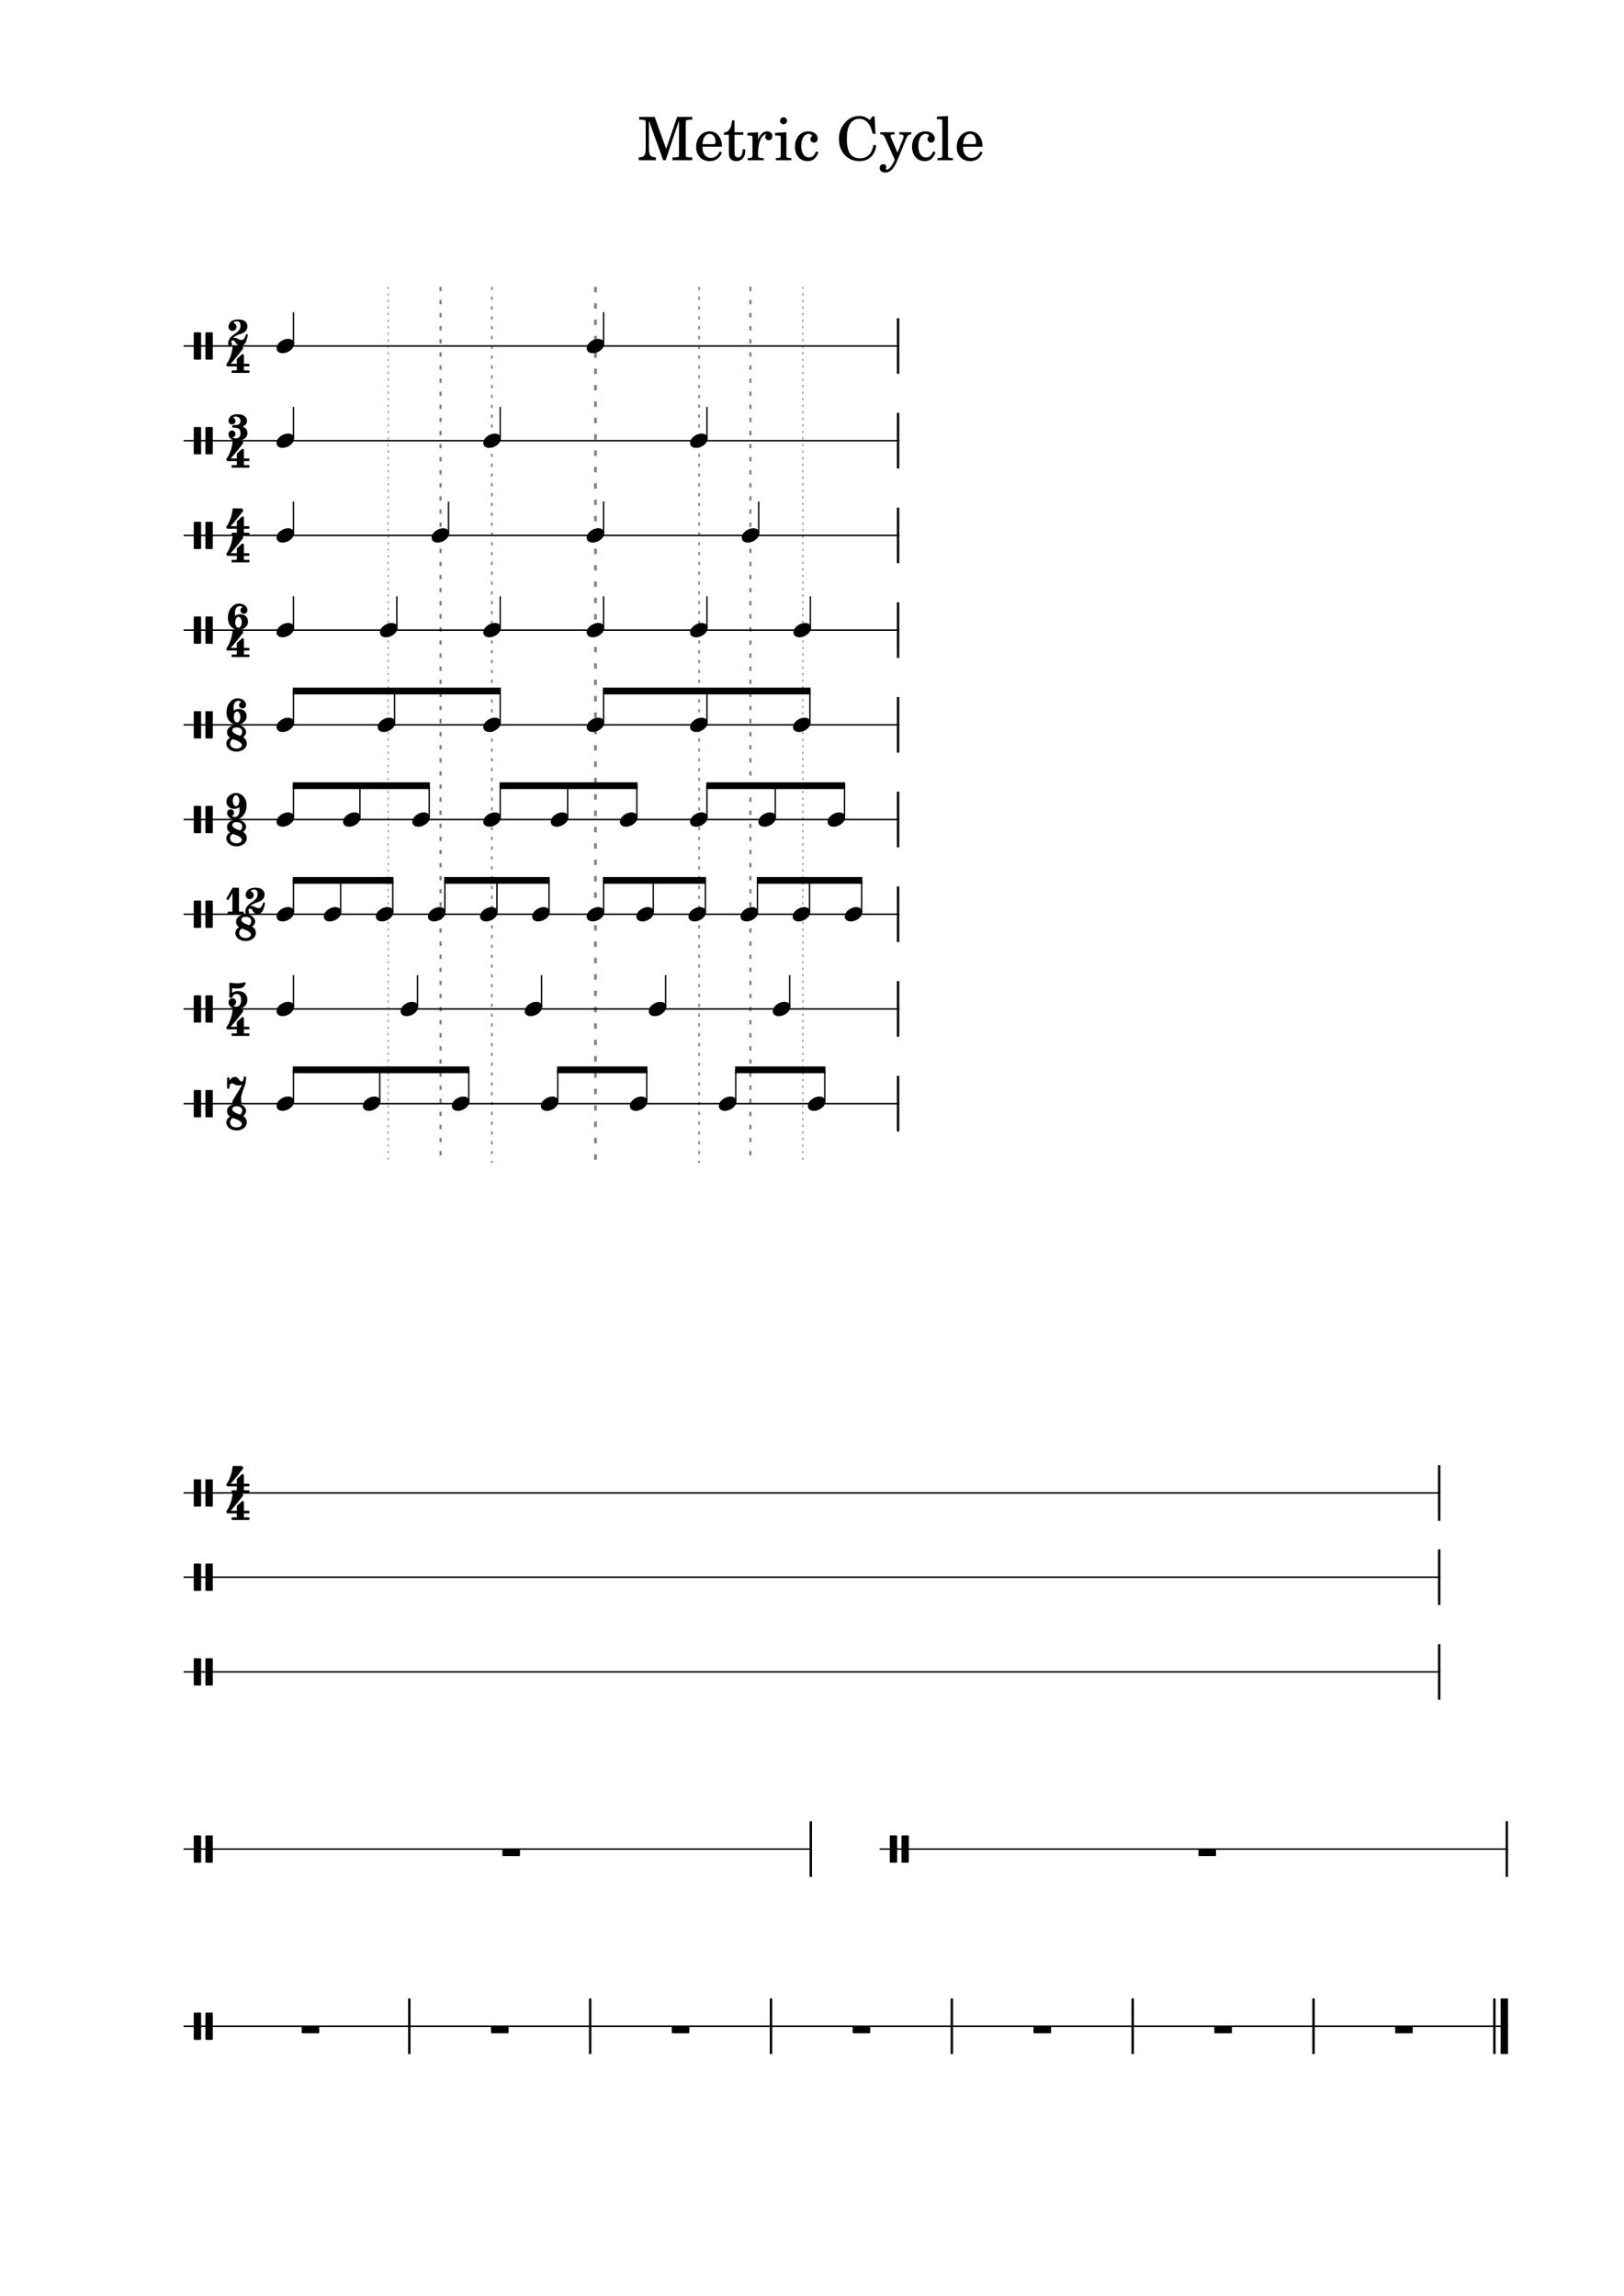 <?xml version="1.0" encoding="UTF-8" standalone="no"?>
<svg
   width="2977.2px"
   height="4208.4px"
   viewBox="0 0 2977.2 4208.4"
   version="1.2"
   id="svg217"
   sodipodi:docname="Metric Cycle v2.svg"
   inkscape:version="1.4 (e7c3feb1, 2024-10-09)"
   xmlns:inkscape="http://www.inkscape.org/namespaces/inkscape"
   xmlns:sodipodi="http://sodipodi.sourceforge.net/DTD/sodipodi-0.dtd"
   xmlns="http://www.w3.org/2000/svg"
   xmlns:svg="http://www.w3.org/2000/svg">
  <defs
     id="defs217" />
  <sodipodi:namedview
     id="namedview217"
     pagecolor="#ffffff"
     bordercolor="#000000"
     borderopacity="0.25"
     inkscape:showpageshadow="2"
     inkscape:pageopacity="0.0"
     inkscape:pagecheckerboard="0"
     inkscape:deskcolor="#d1d1d1"
     inkscape:zoom="0.21137061"
     inkscape:cx="929.64677"
     inkscape:cy="1341.2461"
     inkscape:window-width="1512"
     inkscape:window-height="916"
     inkscape:window-x="0"
     inkscape:window-y="38"
     inkscape:window-maximized="1"
     inkscape:current-layer="layer2"
     showguides="false">
    <sodipodi:guide
       position="523.079,3574.152"
       orientation="1,0"
       id="guide217"
       inkscape:locked="false" />
    <sodipodi:guide
       position="1091.67,3574.152"
       orientation="1,0"
       id="guide218"
       inkscape:locked="false" />
    <sodipodi:guide
       position="902.138,3400.551"
       orientation="1,0"
       id="guide219"
       inkscape:locked="false" />
    <sodipodi:guide
       position="1281.2,3400.551"
       orientation="1,0"
       id="guide220"
       inkscape:locked="false" />
  </sodipodi:namedview>
  <title
     id="title1">Metric Cycle v2</title>
  <desc
     id="desc1">Generated by MuseScore Studio 4.4.4</desc>
  <polyline
     class="StaffLines"
     fill="none"
     stroke="#000000"
     stroke-width="2.73"
     stroke-linejoin="bevel"
     points="336.599,2196.6 2640.6,2196.6"
     id="polyline10"
     transform="translate(0,540)" />
  <polyline
     class="StaffLines"
     fill="none"
     stroke="#000000"
     stroke-width="2.73"
     stroke-linejoin="bevel"
     points="336.599,2891 2640.6,2891"
     id="polyline14" />
  <polyline
     class="StaffLines"
     fill="none"
     stroke="#000000"
     stroke-width="2.73"
     stroke-linejoin="bevel"
     points="336.599,3064.6 2640.6,3064.6"
     id="polyline15" />
  <polyline
     class="StaffLines"
     fill="none"
     stroke="#000000"
     stroke-width="2.73"
     stroke-linejoin="bevel"
     points="336.599,3389.34 1488.6,3389.34"
     id="polyline16" />
  <polyline
     class="StaffLines"
     fill="none"
     stroke="#000000"
     stroke-width="2.73"
     stroke-linejoin="bevel"
     points="1612.6,3389.34 2764.6,3389.34"
     id="polyline17" />
  <polyline
     class="StaffLines"
     fill="none"
     stroke="#000000"
     stroke-width="2.73"
     stroke-linejoin="bevel"
     points="336.599,3714.08 2764.6,3714.08"
     id="polyline18" />
  <path
     class="Text"
     d="M1200.12,214.256 L1171.74,214.256 L1171.74,219.426 L1173.83,219.426 C1180.1,219.536 1182.19,219.866 1182.96,220.966 C1183.73,221.956 1183.73,222.066 1183.73,227.786 L1183.73,269.916 C1183.73,284.876 1181.64,287.956 1170.97,288.506 L1170.97,293.676 L1202.32,293.676 L1202.32,288.506 C1191.76,287.956 1189.67,284.876 1189.67,269.916 L1189.67,221.296 L1215.85,293.676 L1220.25,293.676 L1244.78,221.296 L1244.78,280.146 C1244.78,285.756 1244.78,285.976 1244.12,287.076 C1243.24,288.176 1241.15,288.506 1234.88,288.506 L1232.9,288.506 L1232.9,293.676 L1268.98,293.676 L1268.98,288.506 L1267,288.506 C1260.73,288.506 1258.64,288.176 1257.76,287.076 C1257.1,285.976 1257.1,285.866 1257.1,280.146 L1257.1,227.786 C1257.1,222.176 1257.1,221.956 1257.76,220.966 C1258.64,219.866 1260.73,219.536 1267,219.426 L1268.98,219.426 L1268.98,214.256 L1241.37,214.256 L1221.24,272.886 L1200.12,214.256 M1323.53,268.926 C1323.64,252.426 1314.29,240.766 1300.87,240.766 C1286.79,240.766 1276.23,252.976 1276.23,269.476 C1276.23,284.986 1286.24,295.326 1301.09,295.326 C1311.65,295.326 1319.02,290.156 1323.53,279.706 L1319.68,277.616 C1315.17,286.086 1310.55,289.386 1303.18,289.386 C1297.57,289.386 1293.5,287.076 1290.64,282.126 C1288.66,278.826 1287.78,274.976 1287.89,268.926 L1323.53,268.926 M1288,264.196 C1288,256.496 1291.52,245.496 1300.76,245.496 C1307.36,245.496 1311.76,251.326 1311.76,260.236 C1311.76,263.316 1310.77,264.196 1307.25,264.196 L1288,264.196 M1346.52,242.416 L1346.52,220.636 L1342.01,220.636 C1340.91,234.936 1336.07,242.196 1327.16,242.856 L1327.16,247.146 L1336.18,247.146 L1336.18,275.196 C1336.18,282.896 1336.4,285.646 1337.5,288.176 C1339.26,292.796 1343.66,295.326 1350.04,295.326 C1359.94,295.326 1366.32,287.846 1366.32,276.186 C1366.32,275.526 1366.32,274.756 1366.21,273.656 L1361.59,273.656 C1361.26,283.556 1358.4,288.616 1353.01,288.616 C1350.48,288.616 1348.28,287.296 1347.51,285.426 C1346.85,283.886 1346.52,281.136 1346.52,277.176 L1346.52,247.146 L1362.69,247.146 L1362.69,242.416 L1346.52,242.416 M1389.74,242.416 L1370.27,243.626 L1370.27,248.356 L1374.78,248.356 C1378.96,248.466 1379.51,249.126 1379.51,253.856 L1379.51,285.316 C1379.4,286.966 1379.29,287.626 1378.85,288.176 C1378.08,289.166 1375.88,289.606 1371.15,289.716 L1370.71,289.716 L1370.71,293.676 L1400.08,293.676 L1400.08,289.716 L1398.1,289.716 C1390.73,289.496 1389.74,288.946 1389.74,284.986 L1389.74,279.046 C1389.85,260.566 1396.45,246.486 1405.03,246.046 C1403.49,247.806 1403.05,248.906 1403.05,250.996 C1403.05,254.516 1405.58,257.046 1409.1,257.046 C1413.17,257.046 1415.81,254.076 1415.81,249.676 C1415.81,244.286 1412.07,240.766 1406.24,240.766 C1399.31,240.766 1393.37,246.266 1389.74,256.056 L1389.74,242.416 M1436.46,215.026 C1432.94,215.026 1430.08,217.886 1430.08,221.406 C1430.08,224.926 1432.94,227.786 1436.35,227.786 C1439.98,227.786 1442.84,224.926 1442.84,221.406 C1442.84,217.886 1439.98,215.026 1436.46,215.026 M1441.63,242.416 L1420.95,243.626 L1420.95,248.356 L1426.56,248.356 C1430.74,248.466 1431.29,249.126 1431.29,253.856 L1431.29,285.316 C1431.18,286.966 1431.07,287.626 1430.63,288.176 C1429.86,289.166 1427.77,289.606 1423.04,289.716 L1422.27,289.716 L1422.27,293.676 L1450.76,293.676 L1450.76,289.716 L1449.99,289.716 C1442.62,289.496 1441.63,288.946 1441.63,284.986 L1441.63,242.416 M1496.18,277.506 C1492.66,285.426 1488.92,288.616 1483.2,288.616 C1474.4,288.616 1468.9,280.586 1468.9,267.716 C1468.9,254.296 1474.29,245.496 1482.43,245.496 C1485.73,245.496 1488.59,247.036 1488.59,248.796 C1488.59,249.126 1488.48,249.456 1487.93,250.116 C1486.17,252.206 1485.73,253.306 1485.73,255.176 C1485.73,258.806 1488.48,261.336 1492.33,261.336 C1496.29,261.336 1499.04,258.256 1499.04,253.856 C1499.04,246.376 1491.67,240.766 1481.88,240.766 C1467.58,240.766 1457.35,252.426 1457.35,268.926 C1457.35,284.546 1466.7,295.326 1480.34,295.326 C1490.13,295.326 1495.74,290.816 1500.47,279.156 L1496.18,277.506 M1603.31,213.486 L1599.13,213.486 L1594.73,219.976 C1586.7,214.146 1582.63,212.606 1575.04,212.606 C1564.59,212.606 1555.68,217.006 1548.31,225.806 C1541.27,234.166 1537.97,243.406 1537.97,254.736 C1537.97,278.496 1553.48,295.326 1575.15,295.326 C1592.75,295.326 1603.97,284.986 1606.5,266.506 L1601.33,265.626 C1598.36,282.016 1590,290.156 1576.47,290.156 C1560.19,290.156 1552.49,278.936 1552.49,255.176 C1552.49,242.636 1554.14,234.386 1557.88,227.786 C1561.29,221.626 1568,217.776 1575.15,217.776 C1582.85,217.776 1589.67,221.846 1593.85,228.886 C1595.94,232.516 1597.48,236.586 1600.12,245.276 L1604.96,245.276 L1603.31,213.486 M1645.3,279.706 L1633.2,251.436 C1632.76,250.336 1632.54,249.786 1632.54,249.236 C1632.54,247.146 1633.86,246.376 1637.6,246.376 L1639.91,246.376 L1639.91,242.416 L1613.73,242.416 L1613.73,246.376 L1614.94,246.376 C1618.68,246.486 1620.11,247.586 1622.42,252.316 L1640.35,292.906 L1638.48,296.756 C1634.52,305.116 1629.35,310.946 1625.83,310.946 C1624.84,310.946 1624.07,310.506 1624.07,309.846 C1624.07,309.626 1624.18,309.296 1624.29,308.856 C1624.62,307.866 1624.84,306.876 1624.84,305.996 C1624.84,303.136 1622.53,301.046 1619.23,301.046 C1615.38,301.046 1612.63,303.906 1612.63,307.866 C1612.63,312.816 1616.81,316.336 1622.64,316.336 C1628.47,316.336 1633.42,313.476 1637.82,307.536 C1641.23,303.026 1643.43,298.406 1648.27,286.416 L1660.81,255.286 C1663.34,248.906 1665.76,246.486 1670.05,246.376 L1670.71,246.376 L1670.71,242.416 L1648.71,242.416 L1648.71,246.376 L1650.47,246.376 C1654.65,246.376 1656.41,247.586 1656.41,250.446 C1656.41,251.656 1656.08,252.976 1655.31,254.846 L1645.3,279.706 M1710.84,277.506 C1707.32,285.426 1703.58,288.616 1697.86,288.616 C1689.06,288.616 1683.56,280.586 1683.56,267.716 C1683.56,254.296 1688.95,245.496 1697.09,245.496 C1700.39,245.496 1703.25,247.036 1703.25,248.796 C1703.25,249.126 1703.14,249.456 1702.59,250.116 C1700.83,252.206 1700.39,253.306 1700.39,255.176 C1700.39,258.806 1703.14,261.336 1706.99,261.336 C1710.95,261.336 1713.7,258.256 1713.7,253.856 C1713.7,246.376 1706.33,240.766 1696.54,240.766 C1682.24,240.766 1672.01,252.426 1672.01,268.926 C1672.01,284.546 1681.36,295.326 1695,295.326 C1704.79,295.326 1710.4,290.816 1715.13,279.156 L1710.84,277.506 M1737.88,212.606 L1717.53,213.816 L1717.53,218.546 L1722.92,218.546 C1726.99,218.656 1727.54,219.316 1727.54,224.046 L1727.54,285.316 C1727.43,286.966 1727.32,287.626 1726.88,288.176 C1726.11,289.166 1724.02,289.606 1719.29,289.716 L1718.52,289.716 L1718.52,293.676 L1747.01,293.676 L1747.01,289.716 L1746.24,289.716 C1738.87,289.496 1737.88,288.946 1737.88,284.986 L1737.88,212.606 M1801.23,268.926 C1801.34,252.426 1791.99,240.766 1778.57,240.766 C1764.49,240.766 1753.93,252.976 1753.93,269.476 C1753.93,284.986 1763.94,295.326 1778.79,295.326 C1789.35,295.326 1796.72,290.156 1801.23,279.706 L1797.38,277.616 C1792.87,286.086 1788.25,289.386 1780.88,289.386 C1775.27,289.386 1771.2,287.076 1768.34,282.126 C1766.36,278.826 1765.48,274.976 1765.59,268.926 L1801.23,268.926 M1765.7,264.196 C1765.7,256.496 1769.22,245.496 1778.46,245.496 C1785.06,245.496 1789.46,251.326 1789.46,260.236 C1789.46,263.316 1788.47,264.196 1784.95,264.196 L1765.7,264.196 "
     id="path18" />
  <polyline
     class="BarLine"
     fill="none"
     stroke="#000000"
     stroke-width="4.46"
     stroke-linejoin="bevel"
     points="2408.03,3663.12 2408.03,3765.04"
     id="polyline22" />
  <polyline
     class="BarLine"
     fill="none"
     stroke="#000000"
     stroke-width="4.46"
     stroke-linejoin="bevel"
     points="2076.5,3663.12 2076.5,3765.04"
     id="polyline24" />
  <polyline
     class="BarLine"
     fill="none"
     stroke="#000000"
     stroke-width="4.46"
     stroke-linejoin="bevel"
     points="1744.98,3663.12 1744.98,3765.04"
     id="polyline26" />
  <polyline
     class="BarLine"
     fill="none"
     stroke="#000000"
     stroke-width="4.46"
     stroke-linejoin="bevel"
     points="2739.55,3663.12 2739.55,3765.04"
     id="polyline27" />
  <polyline
     class="BarLine"
     fill="none"
     stroke="#000000"
     stroke-width="13.64"
     stroke-linejoin="bevel"
     points="2757.78,3663.12 2757.78,3765.04"
     id="polyline28" />
  <polyline
     class="BarLine"
     fill="none"
     stroke="#000000"
     stroke-width="4.46"
     stroke-linejoin="bevel"
     points="1413.45,3663.12 1413.45,3765.04"
     id="polyline29" />
  <polyline
     class="BarLine"
     fill="none"
     stroke="#000000"
     stroke-width="4.46"
     stroke-linejoin="bevel"
     points="1081.92,3663.12 1081.92,3765.04"
     id="polyline32" />
  <polyline
     class="BarLine"
     fill="none"
     stroke="#000000"
     stroke-width="4.46"
     stroke-linejoin="bevel"
     points="750.399,3663.12 750.399,3765.04"
     id="polyline35" />
  <polyline
     class="BarLine"
     fill="none"
     stroke="#000000"
     stroke-width="4.46"
     stroke-linejoin="bevel"
     points="2762.37,3338.38 2762.37,3440.3"
     id="polyline37" />
  <polyline
     class="BarLine"
     fill="none"
     stroke="#000000"
     stroke-width="4.46"
     stroke-linejoin="bevel"
     points="2638.37,2145.64 2638.37,2247.56"
     id="polyline38"
     transform="translate(0,540)" />
  <polyline
     class="BarLine"
     fill="none"
     stroke="#000000"
     stroke-width="4.46"
     stroke-linejoin="bevel"
     points="1486.37,3338.38 1486.37,3440.3"
     id="polyline39" />
  <polyline
     class="BarLine"
     fill="none"
     stroke="#000000"
     stroke-width="4.46"
     stroke-linejoin="bevel"
     points="2638.37,3013.64 2638.37,3115.57"
     id="polyline41" />
  <polyline
     class="BarLine"
     fill="none"
     stroke="#000000"
     stroke-width="4.46"
     stroke-linejoin="bevel"
     points="2638.37,2840.04 2638.37,2941.97"
     id="polyline43" />
  <path
     class="Clef"
     transform="matrix(0.992,0,0,0.992,355.199,3064.6)"
     d="M1.3,-25.2 C0.6,-25.2 0,-24.6 0,-23.9 L0,23.9 C0,24.6 0.6,25.2 1.3,25.2 L12.3,25.2 C13,25.2 13.6,24.6 13.6,23.9 L13.6,-23.9 C13.6,-24.6 13,-25.2 12.3,-25.2 L1.3,-25.2 M22.9,-25.2 C22.2,-25.2 21.6,-24.6 21.6,-23.9 L21.6,23.9 C21.6,24.6 22.2,25.2 22.9,25.2 L33.9,25.2 C34.6,25.2 35.2,24.6 35.2,23.9 L35.2,-23.9 C35.2,-24.6 34.6,-25.2 33.9,-25.2 L22.9,-25.2 "
     id="path155" />
  <path
     class="Clef"
     d="m 356.489,2711.602 c -0.694,0 -1.29,0.595 -1.29,1.29 v 47.418 c 0,0.694 0.595,1.29 1.29,1.29 h 10.912 c 0.694,0 1.29,-0.595 1.29,-1.29 v -47.418 c 0,-0.694 -0.595,-1.29 -1.29,-1.29 H 356.489 m 21.427,0 c -0.694,0 -1.29,0.595 -1.29,1.29 v 47.418 c 0,0.694 0.595,1.29 1.29,1.29 h 10.912 c 0.694,0 1.29,-0.595 1.29,-1.29 v -47.418 c 0,-0.694 -0.595,-1.29 -1.29,-1.29 h -10.912"
     id="path157"
     style="stroke-width:0.992" />
  <path
     class="Clef"
     transform="matrix(0.992,0,0,0.992,1631.2,3389.34)"
     d="M1.3,-25.2 C0.6,-25.2 0,-24.6 0,-23.9 L0,23.9 C0,24.6 0.6,25.2 1.3,25.2 L12.3,25.2 C13,25.2 13.6,24.6 13.6,23.9 L13.6,-23.9 C13.6,-24.6 13,-25.2 12.3,-25.2 L1.3,-25.2 M22.9,-25.2 C22.2,-25.2 21.6,-24.6 21.6,-23.9 L21.6,23.9 C21.6,24.6 22.2,25.2 22.9,25.2 L33.9,25.2 C34.6,25.2 35.2,24.6 35.2,23.9 L35.2,-23.9 C35.2,-24.6 34.6,-25.2 33.9,-25.2 L22.9,-25.2 "
     id="path163" />
  <path
     class="Clef"
     transform="matrix(0.992,0,0,0.992,355.199,3714.08)"
     d="M1.3,-25.2 C0.6,-25.2 0,-24.6 0,-23.9 L0,23.9 C0,24.6 0.6,25.2 1.3,25.2 L12.3,25.2 C13,25.2 13.6,24.6 13.6,23.9 L13.6,-23.9 C13.6,-24.6 13,-25.2 12.3,-25.2 L1.3,-25.2 M22.9,-25.2 C22.2,-25.2 21.6,-24.6 21.6,-23.9 L21.6,23.9 C21.6,24.6 22.2,25.2 22.9,25.2 L33.9,25.2 C34.6,25.2 35.2,24.6 35.2,23.9 L35.2,-23.9 C35.2,-24.6 34.6,-25.2 33.9,-25.2 L22.9,-25.2 "
     id="path167" />
  <path
     class="Clef"
     transform="matrix(0.992,0,0,0.992,355.199,3389.34)"
     d="M1.3,-25.2 C0.6,-25.2 0,-24.6 0,-23.9 L0,23.9 C0,24.6 0.6,25.2 1.3,25.2 L12.3,25.2 C13,25.2 13.6,24.6 13.6,23.9 L13.6,-23.9 C13.6,-24.6 13,-25.2 12.3,-25.2 L1.3,-25.2 M22.9,-25.2 C22.2,-25.2 21.6,-24.6 21.6,-23.9 L21.6,23.9 C21.6,24.6 22.2,25.2 22.9,25.2 L33.9,25.2 C34.6,25.2 35.2,24.6 35.2,23.9 L35.2,-23.9 C35.2,-24.6 34.6,-25.2 33.9,-25.2 L22.9,-25.2 "
     id="path168" />
  <path
     class="Clef"
     transform="matrix(0.992,0,0,0.992,355.199,2891)"
     d="M1.3,-25.2 C0.6,-25.2 0,-24.6 0,-23.9 L0,23.9 C0,24.6 0.6,25.2 1.3,25.2 L12.3,25.2 C13,25.2 13.6,24.6 13.6,23.9 L13.6,-23.9 C13.6,-24.6 13,-25.2 12.3,-25.2 L1.3,-25.2 M22.9,-25.2 C22.2,-25.2 21.6,-24.6 21.6,-23.9 L21.6,23.9 C21.6,24.6 22.2,25.2 22.9,25.2 L33.9,25.2 C34.6,25.2 35.2,24.6 35.2,23.9 L35.2,-23.9 C35.2,-24.6 34.6,-25.2 33.9,-25.2 L22.9,-25.2 "
     id="path169" />
  <path
     class="TimeSig"
     d="m 434.159,2724.398 v 7.341 h -8.234 c -0.694,0 -1.389,0.595 -1.389,1.389 v 1.885 c 0,0.794 0.694,1.389 1.389,1.389 h 30.058 c 0.794,0 1.389,-0.595 1.389,-1.389 v -1.885 c 0,-0.794 -0.595,-1.389 -1.389,-1.389 h -8.829 v -7.341 h 8.829 c 0.794,0 1.389,-0.694 1.389,-1.488 v -1.885 c 0,-0.694 -0.595,-1.389 -1.389,-1.389 h -8.829 v -15.773 c 0,-0.595 -0.298,-1.091 -0.794,-1.29 l -1.19,-0.595 c -0.198,-0.099 -0.496,-0.198 -0.694,-0.198 -0.298,0.099 -0.694,0.198 -0.893,0.397 l -9.027,8.234 c -0.298,0.298 -0.397,0.694 -0.397,1.091 v 8.134 h -11.408 c 0,0 11.011,-11.904 22.717,-27.578 0.397,-0.496 0.496,-0.992 0.496,-1.389 0,-0.496 -0.198,-0.893 -0.298,-0.992 l -2.182,-2.182 c -0.198,-0.198 -0.595,-0.397 -0.992,-0.397 -0.595,0 -13.987,0 -14.682,0 -0.794,0 -1.29,0.595 -1.389,1.19 0,0 -0.496,7.341 -3.075,15.376 -2.579,8.035 -5.555,12.995 -8.134,16.666 0,0 -0.298,0.496 -0.298,1.091 0,0.198 0,0.397 0.099,0.595 0.397,0.694 0.992,1.786 0.992,1.786 0,0 0.198,0.595 1.091,0.595 h 17.062"
     id="path185"
     style="stroke-width:0.992" />
  <path
     class="TimeSig"
     d="m 434.159,2773.998 v 7.341 h -8.234 c -0.694,0 -1.389,0.595 -1.389,1.389 v 1.885 c 0,0.794 0.694,1.389 1.389,1.389 h 30.058 c 0.794,0 1.389,-0.595 1.389,-1.389 v -1.885 c 0,-0.794 -0.595,-1.389 -1.389,-1.389 h -8.829 v -7.341 h 8.829 c 0.794,0 1.389,-0.694 1.389,-1.488 v -1.885 c 0,-0.694 -0.595,-1.389 -1.389,-1.389 h -8.829 v -15.773 c 0,-0.595 -0.298,-1.091 -0.794,-1.29 l -1.19,-0.595 c -0.198,-0.099 -0.496,-0.198 -0.694,-0.198 -0.298,0.099 -0.694,0.198 -0.893,0.397 l -9.027,8.234 c -0.298,0.298 -0.397,0.694 -0.397,1.091 v 8.134 h -11.408 c 0,0 11.011,-11.904 22.717,-27.578 0.397,-0.496 0.496,-0.992 0.496,-1.389 0,-0.496 -0.198,-0.893 -0.298,-0.992 l -2.182,-2.182 c -0.198,-0.198 -0.595,-0.397 -0.992,-0.397 -0.595,0 -13.987,0 -14.682,0 -0.794,0 -1.29,0.595 -1.389,1.19 0,0 -0.496,7.341 -3.075,15.376 -2.579,8.035 -5.555,12.995 -8.134,16.666 0,0 -0.298,0.496 -0.298,1.091 0,0.198 0,0.397 0.099,0.595 0.397,0.694 0.992,1.786 0.992,1.786 0,0 0.198,0.595 1.091,0.595 h 17.062"
     id="path186"
     style="stroke-width:0.992" />
  <path
     class="Rest"
     transform="matrix(0.992,0,0,0.992,900.049,3714.08)"
     d="M1.4,-0.5 C0.6,-0.5 0,0.1 0,0.9 L0,11.7 C0,12.5 0.6,13.1 1.4,13.1 L31.1,13.1 C31.9,13.1 32.5,12.5 32.5,11.7 L32.5,0.9 C32.5,0.1 31.9,-0.5 31.1,-0.5 L1.4,-0.5 "
     id="path191" />
  <path
     class="Rest"
     transform="matrix(0.992,0,0,0.992,1231.58,3714.08)"
     d="M1.4,-0.5 C0.6,-0.5 0,0.1 0,0.9 L0,11.7 C0,12.5 0.6,13.1 1.4,13.1 L31.1,13.1 C31.9,13.1 32.5,12.5 32.5,11.7 L32.5,0.9 C32.5,0.1 31.9,-0.5 31.1,-0.5 L1.4,-0.5 "
     id="path192" />
  <path
     class="Rest"
     transform="matrix(0.992,0,0,0.992,2557.68,3714.08)"
     d="M1.4,-0.5 C0.6,-0.5 0,0.1 0,0.9 L0,11.7 C0,12.5 0.6,13.1 1.4,13.1 L31.1,13.1 C31.9,13.1 32.5,12.5 32.5,11.7 L32.5,0.9 C32.5,0.1 31.9,-0.5 31.1,-0.5 L1.4,-0.5 "
     id="path193" />
  <path
     class="Rest"
     transform="matrix(0.992,0,0,0.992,2226.15,3714.08)"
     d="M1.4,-0.5 C0.6,-0.5 0,0.1 0,0.9 L0,11.7 C0,12.5 0.6,13.1 1.4,13.1 L31.1,13.1 C31.9,13.1 32.5,12.5 32.5,11.7 L32.5,0.9 C32.5,0.1 31.9,-0.5 31.1,-0.5 L1.4,-0.5 "
     id="path197" />
  <path
     class="Rest"
     transform="matrix(0.992,0,0,0.992,2197.01,3389.34)"
     d="M1.4,-0.5 C0.6,-0.5 0,0.1 0,0.9 L0,11.7 C0,12.5 0.6,13.1 1.4,13.1 L31.1,13.1 C31.9,13.1 32.5,12.5 32.5,11.7 L32.5,0.9 C32.5,0.1 31.9,-0.5 31.1,-0.5 L1.4,-0.5 "
     id="path198" />
  <path
     class="Rest"
     transform="matrix(0.992,0,0,0.992,1894.63,3714.08)"
     d="M1.4,-0.5 C0.6,-0.5 0,0.1 0,0.9 L0,11.7 C0,12.5 0.6,13.1 1.4,13.1 L31.1,13.1 C31.9,13.1 32.5,12.5 32.5,11.7 L32.5,0.9 C32.5,0.1 31.9,-0.5 31.1,-0.5 L1.4,-0.5 "
     id="path200" />
  <path
     class="Rest"
     transform="matrix(0.992,0,0,0.992,1563.1,3714.08)"
     d="M1.4,-0.5 C0.6,-0.5 0,0.1 0,0.9 L0,11.7 C0,12.5 0.6,13.1 1.4,13.1 L31.1,13.1 C31.9,13.1 32.5,12.5 32.5,11.7 L32.5,0.9 C32.5,0.1 31.9,-0.5 31.1,-0.5 L1.4,-0.5 "
     id="path203" />
  <path
     class="Rest"
     transform="matrix(0.992,0,0,0.992,921.008,3389.34)"
     d="M1.4,-0.5 C0.6,-0.5 0,0.1 0,0.9 L0,11.7 C0,12.5 0.6,13.1 1.4,13.1 L31.1,13.1 C31.9,13.1 32.5,12.5 32.5,11.7 L32.5,0.9 C32.5,0.1 31.9,-0.5 31.1,-0.5 L1.4,-0.5 "
     id="path204" />
  <path
     class="Rest"
     transform="matrix(0.992,0,0,0.992,553.023,3714.08)"
     d="M1.4,-0.5 C0.6,-0.5 0,0.1 0,0.9 L0,11.7 C0,12.5 0.6,13.1 1.4,13.1 L31.1,13.1 C31.9,13.1 32.5,12.5 32.5,11.7 L32.5,0.9 C32.5,0.1 31.9,-0.5 31.1,-0.5 L1.4,-0.5 "
     id="path205" />
  <g
     inkscape:groupmode="layer"
     id="layer2"
     inkscape:label="Layer 2">
    <path
       style="fill:none;stroke:#808080;stroke-width:5;stroke-dasharray:10,20;stroke-dashoffset:0"
       d="M 1091.67,525.729 V 2131.471"
       id="path220"
       inkscape:export-filename="metricCycle_b.pdf"
       inkscape:export-xdpi="96"
       inkscape:export-ydpi="96" />
    <path
       style="fill:none;stroke:#808080;stroke-width:4;stroke-dasharray:8,16;stroke-dashoffset:0"
       d="M 807.67,525.729 V 2131.471"
       id="path221" />
    <path
       style="fill:none;stroke:#808080;stroke-width:4;stroke-dasharray:8,16;stroke-dashoffset:0"
       d="M 1375.67,525.729 V 2131.471"
       id="path222" />
    <path
       style="fill:none;stroke:#808080;stroke-width:3;stroke-dasharray:6,12;stroke-dashoffset:0"
       d="M 1281.67,525.729 V 2131.471"
       id="path223" />
    <path
       style="fill:none;stroke:#808080;stroke-width:3;stroke-dasharray:6,12;stroke-dashoffset:0"
       d="M 901.67,525.729 V 2131.471"
       id="path224" />
    <path
       style="fill:none;stroke:#808080;stroke-width:2;stroke-dasharray:4,8;stroke-dashoffset:0"
       d="M 711.67,525.729 V 2131.471"
       id="path225" />
    <path
       style="fill:none;stroke:#808080;stroke-width:2;stroke-dasharray:4,8;stroke-dashoffset:0"
       d="M 1471.67,525.729 V 2131.471"
       id="path226" />
  </g>
  <g
     inkscape:groupmode="layer"
     id="layer1"
     inkscape:label="Layer 1">
    <polyline
       class="StaffLines"
       fill="none"
       stroke="#000000"
       stroke-width="2.73"
       stroke-linejoin="bevel"
       points="336.599,634.198 1648.6,634.198"
       id="polyline1" />
    <polyline
       class="StaffLines"
       fill="none"
       stroke="#000000"
       stroke-width="2.73"
       stroke-linejoin="bevel"
       points="336.599,807.799 1648.6,807.799"
       id="polyline2" />
    <polyline
       class="StaffLines"
       fill="none"
       stroke="#000000"
       stroke-width="2.73"
       stroke-linejoin="bevel"
       points="336.599,981.399 1648.6,981.399"
       id="polyline3" />
    <polyline
       class="StaffLines"
       fill="none"
       stroke="#000000"
       stroke-width="2.73"
       stroke-linejoin="bevel"
       points="336.599,1155 1648.6,1155"
       id="polyline4" />
    <polyline
       class="StaffLines"
       fill="none"
       stroke="#000000"
       stroke-width="2.73"
       stroke-linejoin="bevel"
       points="336.599,1328.6 1648.6,1328.6"
       id="polyline5" />
    <polyline
       class="StaffLines"
       fill="none"
       stroke="#000000"
       stroke-width="2.73"
       stroke-linejoin="bevel"
       points="336.599,1502.2 1648.6,1502.2"
       id="polyline6" />
    <polyline
       class="StaffLines"
       fill="none"
       stroke="#000000"
       stroke-width="2.73"
       stroke-linejoin="bevel"
       points="336.599,1675.8 1648.6,1675.8"
       id="polyline7" />
    <polyline
       class="StaffLines"
       fill="none"
       stroke="#000000"
       stroke-width="2.73"
       stroke-linejoin="bevel"
       points="336.599,1849.4 1648.6,1849.4"
       id="polyline8" />
    <polyline
       class="StaffLines"
       fill="none"
       stroke="#000000"
       stroke-width="2.73"
       stroke-linejoin="bevel"
       points="336.599,2023 1648.6,2023"
       id="polyline9" />
    <polyline
       class="BarLine"
       fill="none"
       stroke="#000000"
       stroke-width="4.46"
       stroke-linejoin="bevel"
       points="1646.37,1104.03 1646.37,1205.96"
       id="polyline20" />
    <polyline
       class="BarLine"
       fill="none"
       stroke="#000000"
       stroke-width="4.46"
       stroke-linejoin="bevel"
       points="1646.37,1277.64 1646.37,1379.56"
       id="polyline23" />
    <polyline
       class="BarLine"
       fill="none"
       stroke="#000000"
       stroke-width="4.46"
       stroke-linejoin="bevel"
       points="1646.37,1451.24 1646.37,1553.16"
       id="polyline25" />
    <polyline
       class="BarLine"
       fill="none"
       stroke="#000000"
       stroke-width="4.46"
       stroke-linejoin="bevel"
       points="1646.37,1624.84 1646.37,1726.76"
       id="polyline30" />
    <polyline
       class="BarLine"
       fill="none"
       stroke="#000000"
       stroke-width="4.46"
       stroke-linejoin="bevel"
       points="1646.37,583.234 1646.37,685.162"
       id="polyline31" />
    <polyline
       class="BarLine"
       fill="none"
       stroke="#000000"
       stroke-width="4.46"
       stroke-linejoin="bevel"
       points="1646.37,930.435 1646.37,1032.36"
       id="polyline33" />
    <polyline
       class="BarLine"
       fill="none"
       stroke="#000000"
       stroke-width="4.46"
       stroke-linejoin="bevel"
       points="1646.37,1798.44 1646.37,1900.36"
       id="polyline34" />
    <polyline
       class="BarLine"
       fill="none"
       stroke="#000000"
       stroke-width="4.46"
       stroke-linejoin="bevel"
       points="1646.37,1972.04 1646.37,2073.96"
       id="polyline36" />
    <polyline
       class="BarLine"
       fill="none"
       stroke="#000000"
       stroke-width="4.46"
       stroke-linejoin="bevel"
       points="1646.37,756.835 1646.37,858.763"
       id="polyline44" />
    <polyline
       class="Stem"
       fill="none"
       stroke="#000000"
       stroke-width="2.48"
       stroke-linejoin="bevel"
       points="1197.58,1671.83 1197.58,1613.8"
       id="polyline45" />
    <polyline
       class="Stem"
       fill="none"
       stroke="#000000"
       stroke-width="2.48"
       stroke-linejoin="bevel"
       points="1548.22,1498.23 1548.22,1440.2"
       id="polyline46" />
    <polyline
       class="Stem"
       fill="none"
       stroke="#000000"
       stroke-width="2.48"
       stroke-linejoin="bevel"
       points="1220.25,1845.43 1220.25,1787.4"
       id="polyline47" />
    <polyline
       class="Stem"
       fill="none"
       stroke="#000000"
       stroke-width="2.48"
       stroke-linejoin="bevel"
       points="1106.53,1151.03 1106.53,1093"
       id="polyline48"
       transform="translate(-3.7869797e-5,-0.05)" />
    <polyline
       class="Stem"
       fill="none"
       stroke="#000000"
       stroke-width="2.48"
       stroke-linejoin="bevel"
       points="537.944,630.23 537.944,572.198"
       id="polyline49" />
    <polyline
       class="Stem"
       fill="none"
       stroke="#000000"
       stroke-width="2.48"
       stroke-linejoin="bevel"
       points="1296.06,1151.03 1296.06,1093"
       id="polyline50" />
    <polyline
       class="Stem"
       fill="none"
       stroke="#000000"
       stroke-width="2.48"
       stroke-linejoin="bevel"
       points="1106.53,630.23 1106.53,572.198"
       id="polyline51" />
    <polyline
       class="Stem"
       fill="none"
       stroke="#000000"
       stroke-width="2.48"
       stroke-linejoin="bevel"
       points="1485.59,1151.03 1485.59,1093"
       id="polyline52" />
    <polyline
       class="Stem"
       fill="none"
       stroke="#000000"
       stroke-width="2.48"
       stroke-linejoin="bevel"
       points="537.944,803.831 537.944,745.799"
       id="polyline53"
       transform="translate(-6.5978622e-6,-0.05)" />
    <polyline
       class="Stem"
       fill="none"
       stroke="#000000"
       stroke-width="2.48"
       stroke-linejoin="bevel"
       points="917.003,803.831 917.003,745.799"
       id="polyline54" />
    <polyline
       class="Stem"
       fill="none"
       stroke="#000000"
       stroke-width="2.48"
       stroke-linejoin="bevel"
       points="1296.06,803.831 1296.06,745.799"
       id="polyline55" />
    <polyline
       class="Stem"
       fill="none"
       stroke="#000000"
       stroke-width="2.48"
       stroke-linejoin="bevel"
       points="537.944,977.431 537.944,919.399"
       id="polyline56"
       transform="translate(-6.5978622e-6,-0.05)" />
    <polyline
       class="Stem"
       fill="none"
       stroke="#000000"
       stroke-width="2.48"
       stroke-linejoin="bevel"
       points="727.473,1151.03 727.473,1093"
       id="polyline57" />
    <polyline
       class="Stem"
       fill="none"
       stroke="#000000"
       stroke-width="2.48"
       stroke-linejoin="bevel"
       points="822.238,977.431 822.238,919.399"
       id="polyline58" />
    <polyline
       class="Stem"
       fill="none"
       stroke="#000000"
       stroke-width="2.48"
       stroke-linejoin="bevel"
       points="1106.53,977.431 1106.53,919.399"
       id="polyline59"
       transform="translate(-3.7869797e-5,-0.05)" />
    <polyline
       class="Stem"
       fill="none"
       stroke="#000000"
       stroke-width="2.48"
       stroke-linejoin="bevel"
       points="1511.96,2019.03 1511.96,1961"
       id="polyline60" />
    <polyline
       class="Stem"
       fill="none"
       stroke="#000000"
       stroke-width="2.48"
       stroke-linejoin="bevel"
       points="532.999,1324.63 532.999,1266.6"
       id="polyline61"
       transform="translate(4.944,-0.05)" />
    <polyline
       class="Stem"
       fill="none"
       stroke="#000000"
       stroke-width="2.48"
       stroke-linejoin="bevel"
       points="1348.8,2019.03 1348.8,1961"
       id="polyline62" />
    <polyline
       class="Stem"
       fill="none"
       stroke="#000000"
       stroke-width="2.48"
       stroke-linejoin="bevel"
       points="1185.64,2019.03 1185.64,1961"
       id="polyline63" />
    <polyline
       class="Stem"
       fill="none"
       stroke="#000000"
       stroke-width="2.48"
       stroke-linejoin="bevel"
       points="723.353,1324.63 723.353,1266.6"
       id="polyline64" />
    <polyline
       class="Stem"
       fill="none"
       stroke="#000000"
       stroke-width="2.48"
       stroke-linejoin="bevel"
       points="1022.48,2019.03 1022.48,1961"
       id="polyline65" />
    <polyline
       class="Stem"
       fill="none"
       stroke="#000000"
       stroke-width="2.48"
       stroke-linejoin="bevel"
       points="913.707,1324.63 913.707,1266.6"
       id="polyline66"
       transform="translate(3.296,-0.05)" />
    <polyline
       class="Stem"
       fill="none"
       stroke="#000000"
       stroke-width="2.48"
       stroke-linejoin="bevel"
       points="859.32,2019.03 859.32,1961"
       id="polyline67" />
    <polyline
       class="Stem"
       fill="none"
       stroke="#000000"
       stroke-width="2.48"
       stroke-linejoin="bevel"
       points="1104.06,1324.63 1104.06,1266.6"
       id="polyline68"
       transform="translate(2.47,-0.05)" />
    <polyline
       class="Stem"
       fill="none"
       stroke="#000000"
       stroke-width="2.48"
       stroke-linejoin="bevel"
       points="696.16,2019.03 696.16,1961"
       id="polyline69" />
    <polyline
       class="Stem"
       fill="none"
       stroke="#000000"
       stroke-width="2.48"
       stroke-linejoin="bevel"
       points="532.999,2019.03 532.999,1961"
       id="polyline70"
       transform="translate(4.944,-0.05)" />
    <polyline
       class="Stem"
       fill="none"
       stroke="#000000"
       stroke-width="2.48"
       stroke-linejoin="bevel"
       points="1294.41,1324.63 1294.41,1266.6"
       id="polyline71"
       transform="translate(1.65,-0.05)" />
    <polyline
       class="Stem"
       fill="none"
       stroke="#000000"
       stroke-width="2.48"
       stroke-linejoin="bevel"
       points="1390.83,977.431 1390.83,919.399"
       id="polyline72" />
    <polyline
       class="Stem"
       fill="none"
       stroke="#000000"
       stroke-width="2.48"
       stroke-linejoin="bevel"
       points="1484.77,1324.63 1484.77,1266.6"
       id="polyline73" />
    <polyline
       class="Stem"
       fill="none"
       stroke="#000000"
       stroke-width="2.48"
       stroke-linejoin="bevel"
       points="917.003,1151.03 917.003,1093"
       id="polyline74"
       transform="translate(-4.1387924e-6,-0.05)" />
    <polyline
       class="Stem"
       fill="none"
       stroke="#000000"
       stroke-width="2.48"
       stroke-linejoin="bevel"
       points="1447.69,1845.43 1447.69,1787.4"
       id="polyline75" />
    <polyline
       class="Stem"
       fill="none"
       stroke="#000000"
       stroke-width="2.48"
       stroke-linejoin="bevel"
       points="992.815,1845.43 992.815,1787.4"
       id="polyline76" />
    <polyline
       class="Stem"
       fill="none"
       stroke="#000000"
       stroke-width="2.48"
       stroke-linejoin="bevel"
       points="765.379,1845.43 765.379,1787.4"
       id="polyline77" />
    <polyline
       class="Stem"
       fill="none"
       stroke="#000000"
       stroke-width="2.48"
       stroke-linejoin="bevel"
       points="537.944,1151.03 537.944,1093"
       id="polyline78"
       transform="translate(-6.5978622e-6,-0.05)" />
    <polyline
       class="Stem"
       fill="none"
       stroke="#000000"
       stroke-width="2.48"
       stroke-linejoin="bevel"
       points="537.944,1845.43 537.944,1787.4"
       id="polyline79"
       transform="translate(-6.5978622e-6,-0.05)" />
    <polyline
       class="Stem"
       fill="none"
       stroke="#000000"
       stroke-width="2.48"
       stroke-linejoin="bevel"
       points="1579.61,1671.83 1579.61,1613.8"
       id="polyline80" />
    <polyline
       class="Stem"
       fill="none"
       stroke="#000000"
       stroke-width="2.48"
       stroke-linejoin="bevel"
       points="1484.1,1671.83 1484.1,1613.8"
       id="polyline81" />
    <polyline
       class="Stem"
       fill="none"
       stroke="#000000"
       stroke-width="2.48"
       stroke-linejoin="bevel"
       points="532.999,1498.23 532.999,1440.2"
       id="polyline82"
       transform="translate(4.944,-0.05)" />
    <polyline
       class="Stem"
       fill="none"
       stroke="#000000"
       stroke-width="2.48"
       stroke-linejoin="bevel"
       points="1388.6,1671.83 1388.6,1613.8"
       id="polyline83" />
    <polyline
       class="Stem"
       fill="none"
       stroke="#000000"
       stroke-width="2.48"
       stroke-linejoin="bevel"
       points="1293.09,1671.83 1293.09,1613.8"
       id="polyline84" />
    <polyline
       class="Stem"
       fill="none"
       stroke="#000000"
       stroke-width="2.48"
       stroke-linejoin="bevel"
       points="659.902,1498.23 659.902,1440.2"
       id="polyline85" />
    <polyline
       class="Stem"
       fill="none"
       stroke="#000000"
       stroke-width="2.48"
       stroke-linejoin="bevel"
       points="1102.07,1671.83 1102.07,1613.8"
       id="polyline86"
       transform="translate(4.47,-0.05)" />
    <polyline
       class="Stem"
       fill="none"
       stroke="#000000"
       stroke-width="2.48"
       stroke-linejoin="bevel"
       points="786.804,1498.23 786.804,1440.2"
       id="polyline87" />
    <polyline
       class="Stem"
       fill="none"
       stroke="#000000"
       stroke-width="2.48"
       stroke-linejoin="bevel"
       points="1006.56,1671.83 1006.56,1613.8"
       id="polyline88" />
    <polyline
       class="Stem"
       fill="none"
       stroke="#000000"
       stroke-width="2.48"
       stroke-linejoin="bevel"
       points="913.707,1498.23 913.707,1440.2"
       id="polyline89"
       transform="translate(3.296,-0.05)" />
    <polyline
       class="Stem"
       fill="none"
       stroke="#000000"
       stroke-width="2.48"
       stroke-linejoin="bevel"
       points="911.051,1671.83 911.051,1613.8"
       id="polyline90" />
    <polyline
       class="Stem"
       fill="none"
       stroke="#000000"
       stroke-width="2.48"
       stroke-linejoin="bevel"
       points="815.542,1671.83 815.542,1613.8"
       id="polyline91" />
    <polyline
       class="Stem"
       fill="none"
       stroke="#000000"
       stroke-width="2.48"
       stroke-linejoin="bevel"
       points="1040.61,1498.23 1040.61,1440.2"
       id="polyline92" />
    <polyline
       class="Stem"
       fill="none"
       stroke="#000000"
       stroke-width="2.48"
       stroke-linejoin="bevel"
       points="720.033,1671.83 720.033,1613.8"
       id="polyline93" />
    <polyline
       class="Stem"
       fill="none"
       stroke="#000000"
       stroke-width="2.48"
       stroke-linejoin="bevel"
       points="1167.51,1498.23 1167.51,1440.2"
       id="polyline94" />
    <polyline
       class="Stem"
       fill="none"
       stroke="#000000"
       stroke-width="2.48"
       stroke-linejoin="bevel"
       points="624.525,1671.83 624.525,1613.8"
       id="polyline95" />
    <polyline
       class="Stem"
       fill="none"
       stroke="#000000"
       stroke-width="2.48"
       stroke-linejoin="bevel"
       points="1294.41,1498.23 1294.41,1440.2"
       id="polyline96"
       transform="translate(1.65,-0.05)" />
    <polyline
       class="Stem"
       fill="none"
       stroke="#000000"
       stroke-width="2.48"
       stroke-linejoin="bevel"
       points="529.016,1671.83 529.016,1613.8"
       id="polyline97"
       transform="translate(8.928,-0.05)" />
    <polyline
       class="Stem"
       fill="none"
       stroke="#000000"
       stroke-width="2.48"
       stroke-linejoin="bevel"
       points="1421.32,1498.23 1421.32,1440.2"
       id="polyline98" />
    <path
       class="Note"
       d="m 886.018,1159.117 c 0,4.266 3.075,9.027 11.11,9.027 10.317,0 21.13,-8.432 21.13,-17.162 0,-5.853 -4.96,-9.126 -11.11,-9.126 -9.622,0 -21.13,8.134 -21.13,17.261"
       id="path98"
       style="stroke-width:0.992" />
    <path
       class="Note"
       d="m 506.959,1159.117 c 0,4.266 3.075,9.027 11.11,9.027 10.317,0 21.13,-8.432 21.13,-17.162 0,-5.853 -4.96,-9.126 -11.11,-9.126 -9.622,0 -21.13,8.134 -21.13,17.261"
       id="path99"
       style="stroke-width:0.992" />
    <path
       class="Note"
       transform="matrix(0.992,0,0,0.992,1480.98,2023)"
       d="m 0,4.2 c 0,4.3 3.1,9.1 11.2,9.1 10.4,0 21.3,-8.5 21.3,-17.3 0,-5.9 -5,-9.2 -11.2,-9.2 C 11.6,-13.2 0,-5 0,4.2"
       id="path100" />
    <path
       class="Note"
       transform="matrix(0.992,0,0,0.992,1517.23,1502.2)"
       d="m 0,4.2 c 0,4.3 3.1,9.1 11.2,9.1 10.4,0 21.3,-8.5 21.3,-17.3 0,-5.9 -5,-9.2 -11.2,-9.2 C 11.6,-13.2 0,-5 0,4.2"
       id="path101" />
    <path
       class="Note"
       d="m 1075.55,1159.117 c 0,4.266 3.075,9.027 11.11,9.027 10.317,0 21.13,-8.432 21.13,-17.162 0,-5.853 -4.96,-9.126 -11.11,-9.126 -9.622,0 -21.13,8.134 -21.13,17.261"
       id="path102"
       style="stroke-width:0.992" />
    <path
       class="Note"
       transform="matrix(0.992,0,0,0.992,506.959,634.198)"
       d="m 0,4.2 c 0,4.3 3.1,9.1 11.2,9.1 10.4,0 21.3,-8.5 21.3,-17.3 0,-5.9 -5,-9.2 -11.2,-9.2 C 11.6,-13.2 0,-5 0,4.2"
       id="path103" />
    <path
       class="Note"
       d="m 0,4.2 c 0,4.3 3.1,9.1 11.2,9.1 10.4,0 21.3,-8.5 21.3,-17.3 0,-5.9 -5,-9.2 -11.2,-9.2 C 11.6,-13.2 0,-5 0,4.2"
       id="path104"
       transform="matrix(0.992,0,0,0.992,1265.08,1155)" />
    <path
       class="Note"
       transform="matrix(0.992,0,0,0.992,1075.55,634.198)"
       d="m 0,4.2 c 0,4.3 3.1,9.1 11.2,9.1 10.4,0 21.3,-8.5 21.3,-17.3 0,-5.9 -5,-9.2 -11.2,-9.2 C 11.6,-13.2 0,-5 0,4.2"
       id="path105" />
    <path
       class="Note"
       transform="matrix(0.992,0,0,0.992,1454.61,1155)"
       d="m 0,4.2 c 0,4.3 3.1,9.1 11.2,9.1 10.4,0 21.3,-8.5 21.3,-17.3 0,-5.9 -5,-9.2 -11.2,-9.2 C 11.6,-13.2 0,-5 0,4.2"
       id="path106" />
    <path
       class="Note"
       d="m 506.959,811.916 c 0,4.266 3.075,9.027 11.11,9.027 10.317,0 21.13,-8.432 21.13,-17.162 0,-5.853 -4.96,-9.126 -11.11,-9.126 -9.622,0 -21.13,8.134 -21.13,17.261"
       id="path107"
       style="stroke-width:0.992" />
    <path
       class="Note"
       transform="matrix(0.992,0,0,0.992,696.489,1155)"
       d="m 0,4.2 c 0,4.3 3.1,9.1 11.2,9.1 10.4,0 21.3,-8.5 21.3,-17.3 0,-5.9 -5,-9.2 -11.2,-9.2 C 11.6,-13.2 0,-5 0,4.2"
       id="path108" />
    <path
       class="Note"
       d="m 1265.08,1506.317 c 0,4.266 3.075,9.027 11.11,9.027 10.317,0 21.13,-8.432 21.13,-17.162 0,-5.853 -4.96,-9.126 -11.11,-9.126 -9.622,0 -21.13,8.134 -21.13,17.261"
       id="path109"
       style="stroke-width:0.992" />
    <path
       class="Note"
       d="m 506.959,1679.917 c 0,4.266 3.075,9.027 11.11,9.027 10.317,0 21.13,-8.432 21.13,-17.162 0,-5.853 -4.96,-9.126 -11.11,-9.126 -9.622,0 -21.13,8.134 -21.13,17.261"
       id="path110"
       style="stroke-width:0.992" />
    <path
       class="Note"
       transform="matrix(0.992,0,0,0.992,886.018,807.799)"
       d="m 0,4.2 c 0,4.3 3.1,9.1 11.2,9.1 10.4,0 21.3,-8.5 21.3,-17.3 0,-5.9 -5,-9.2 -11.2,-9.2 C 11.6,-13.2 0,-5 0,4.2"
       id="path111" />
    <path
       class="Note"
       transform="matrix(0.992,0,0,0.992,1136.53,1502.2)"
       d="m 0,4.2 c 0,4.3 3.1,9.1 11.2,9.1 10.4,0 21.3,-8.5 21.3,-17.3 0,-5.9 -5,-9.2 -11.2,-9.2 C 11.6,-13.2 0,-5 0,4.2"
       id="path112" />
    <path
       class="Note"
       transform="matrix(0.992,0,0,0.992,593.54,1675.8)"
       d="m 0,4.2 c 0,4.3 3.1,9.1 11.2,9.1 10.4,0 21.3,-8.5 21.3,-17.3 0,-5.9 -5,-9.2 -11.2,-9.2 C 11.6,-13.2 0,-5 0,4.2"
       id="path113" />
    <path
       class="Note"
       transform="matrix(0.992,0,0,0.992,1009.62,1502.2)"
       d="m 0,4.2 c 0,4.3 3.1,9.1 11.2,9.1 10.4,0 21.3,-8.5 21.3,-17.3 0,-5.9 -5,-9.2 -11.2,-9.2 C 11.6,-13.2 0,-5 0,4.2"
       id="path114" />
    <path
       class="Note"
       transform="matrix(0.992,0,0,0.992,689.049,1675.8)"
       d="m 0,4.2 c 0,4.3 3.1,9.1 11.2,9.1 10.4,0 21.3,-8.5 21.3,-17.3 0,-5.9 -5,-9.2 -11.2,-9.2 C 11.6,-13.2 0,-5 0,4.2"
       id="path115" />
    <path
       class="Note"
       transform="matrix(0.992,0,0,0.992,1265.08,807.799)"
       d="m 0,4.2 c 0,4.3 3.1,9.1 11.2,9.1 10.4,0 21.3,-8.5 21.3,-17.3 0,-5.9 -5,-9.2 -11.2,-9.2 C 11.6,-13.2 0,-5 0,4.2"
       id="path116" />
    <path
       class="Note"
       transform="matrix(0.992,0,0,0.992,784.558,1675.8)"
       d="m 0,4.2 c 0,4.3 3.1,9.1 11.2,9.1 10.4,0 21.3,-8.5 21.3,-17.3 0,-5.9 -5,-9.2 -11.2,-9.2 C 11.6,-13.2 0,-5 0,4.2"
       id="path117" />
    <path
       class="Note"
       d="m 506.959,985.516 c 0,4.266 3.075,9.027 11.11,9.027 10.317,0 21.13,-8.432 21.13,-17.162 0,-5.853 -4.96,-9.126 -11.11,-9.126 -9.622,0 -21.13,8.134 -21.13,17.261"
       id="path118"
       style="stroke-width:0.992" />
    <path
       class="Note"
       d="m 886.018,1506.317 c 0,4.266 3.075,9.027 11.11,9.027 10.317,0 21.13,-8.432 21.13,-17.162 0,-5.853 -4.96,-9.126 -11.11,-9.126 -9.622,0 -21.13,8.134 -21.13,17.261"
       id="path119"
       style="stroke-width:0.992" />
    <path
       class="Note"
       d="m 0,4.2 c 0,4.3 3.1,9.1 11.2,9.1 10.4,0 21.3,-8.5 21.3,-17.3 0,-5.9 -5,-9.2 -11.2,-9.2 C 11.6,-13.2 0,-5 0,4.2"
       id="path120"
       transform="matrix(0.992,0,0,0.992,880.066,1675.8)" />
    <path
       class="Note"
       transform="matrix(0.992,0,0,0.992,755.82,1502.2)"
       d="m 0,4.2 c 0,4.3 3.1,9.1 11.2,9.1 10.4,0 21.3,-8.5 21.3,-17.3 0,-5.9 -5,-9.2 -11.2,-9.2 C 11.6,-13.2 0,-5 0,4.2"
       id="path121" />
    <path
       class="Note"
       transform="matrix(0.992,0,0,0.992,975.575,1675.8)"
       d="m 0,4.2 c 0,4.3 3.1,9.1 11.2,9.1 10.4,0 21.3,-8.5 21.3,-17.3 0,-5.9 -5,-9.2 -11.2,-9.2 C 11.6,-13.2 0,-5 0,4.2"
       id="path122" />
    <path
       class="Note"
       transform="matrix(0.992,0,0,0.992,628.917,1502.2)"
       d="m 0,4.2 c 0,4.3 3.1,9.1 11.2,9.1 10.4,0 21.3,-8.5 21.3,-17.3 0,-5.9 -5,-9.2 -11.2,-9.2 C 11.6,-13.2 0,-5 0,4.2"
       id="path123" />
    <path
       class="Note"
       transform="matrix(0.992,0,0,0.992,791.254,981.399)"
       d="m 0,4.2 c 0,4.3 3.1,9.1 11.2,9.1 10.4,0 21.3,-8.5 21.3,-17.3 0,-5.9 -5,-9.2 -11.2,-9.2 C 11.6,-13.2 0,-5 0,4.2"
       id="path124" />
    <path
       class="Note"
       transform="matrix(0.992,0,0,0.992,1390.33,1502.2)"
       d="m 0,4.2 c 0,4.3 3.1,9.1 11.2,9.1 10.4,0 21.3,-8.5 21.3,-17.3 0,-5.9 -5,-9.2 -11.2,-9.2 C 11.6,-13.2 0,-5 0,4.2"
       id="path125" />
    <path
       class="Note"
       d="m 1075.55,1679.917 c 0,4.266 3.075,9.027 11.11,9.027 10.317,0 21.13,-8.432 21.13,-17.162 0,-5.853 -4.96,-9.126 -11.111,-9.126 -9.622,0 -21.13,8.134 -21.13,17.261"
       id="path126"
       style="stroke-width:0.992" />
    <path
       class="Note"
       transform="matrix(0.992,0,0,0.992,1166.59,1675.8)"
       d="m 0,4.2 c 0,4.3 3.1,9.1 11.2,9.1 10.4,0 21.3,-8.5 21.3,-17.3 0,-5.9 -5,-9.2 -11.2,-9.2 C 11.6,-13.2 0,-5 0,4.2"
       id="path127" />
    <path
       class="Note"
       transform="matrix(0.992,0,0,0.992,1317.82,2023)"
       d="m 0,4.2 c 0,4.3 3.1,9.1 11.2,9.1 10.4,0 21.3,-8.5 21.3,-17.3 0,-5.9 -5,-9.2 -11.2,-9.2 C 11.6,-13.2 0,-5 0,4.2"
       id="path128" />
    <path
       class="Note"
       transform="matrix(0.992,0,0,0.992,1262.1,1675.8)"
       d="m 0,4.2 c 0,4.3 3.1,9.1 11.2,9.1 10.4,0 21.3,-8.5 21.3,-17.3 0,-5.9 -5,-9.2 -11.2,-9.2 C 11.6,-13.2 0,-5 0,4.2"
       id="path129" />
    <path
       class="Note"
       d="m 506.959,1506.317 c 0,4.266 3.075,9.027 11.11,9.027 10.317,0 21.13,-8.432 21.13,-17.162 0,-5.853 -4.96,-9.126 -11.11,-9.126 -9.622,0 -21.13,8.134 -21.13,17.261"
       id="path130"
       style="stroke-width:0.992" />
    <path
       class="Note"
       transform="matrix(0.992,0,0,0.992,1357.61,1675.8)"
       d="m 0,4.2 c 0,4.3 3.1,9.1 11.2,9.1 10.4,0 21.3,-8.5 21.3,-17.3 0,-5.9 -5,-9.2 -11.2,-9.2 C 11.6,-13.2 0,-5 0,4.2"
       id="path131" />
    <path
       class="Note"
       transform="matrix(0.992,0,0,0.992,1453.78,1328.6)"
       d="m 0,4.2 c 0,4.3 3.1,9.1 11.2,9.1 10.4,0 21.3,-8.5 21.3,-17.3 0,-5.9 -5,-9.2 -11.2,-9.2 C 11.6,-13.2 0,-5 0,4.2"
       id="path132" />
    <path
       class="Note"
       transform="matrix(0.992,0,0,0.992,1154.66,2023)"
       d="m 0,4.2 c 0,4.3 3.1,9.1 11.2,9.1 10.4,0 21.3,-8.5 21.3,-17.3 0,-5.9 -5,-9.2 -11.2,-9.2 C 11.6,-13.2 0,-5 0,4.2"
       id="path133" />
    <path
       class="Note"
       transform="matrix(0.992,0,0,0.992,1453.12,1675.8)"
       d="m 0,4.2 c 0,4.3 3.1,9.1 11.2,9.1 10.4,0 21.3,-8.5 21.3,-17.3 0,-5.9 -5,-9.2 -11.2,-9.2 C 11.6,-13.2 0,-5 0,4.2"
       id="path134" />
    <path
       class="Note"
       transform="matrix(0.992,0,0,0.992,991.496,2023)"
       d="m 0,4.2 c 0,4.3 3.1,9.1 11.2,9.1 10.4,0 21.3,-8.5 21.3,-17.3 0,-5.9 -5,-9.2 -11.2,-9.2 C 11.6,-13.2 0,-5 0,4.2"
       id="path135" />
    <path
       class="Note"
       transform="matrix(0.992,0,0,0.992,1548.63,1675.8)"
       d="m 0,4.2 c 0,4.3 3.1,9.1 11.2,9.1 10.4,0 21.3,-8.5 21.3,-17.3 0,-5.9 -5,-9.2 -11.2,-9.2 C 11.6,-13.2 0,-5 0,4.2"
       id="path136" />
    <path
       class="Note"
       transform="matrix(0.992,0,0,0.992,692.368,1328.6)"
       d="m 0,4.2 c 0,4.3 3.1,9.1 11.2,9.1 10.4,0 21.3,-8.5 21.3,-17.3 0,-5.9 -5,-9.2 -11.2,-9.2 C 11.6,-13.2 0,-5 0,4.2"
       id="path137" />
    <path
       class="Note"
       transform="matrix(0.992,0,0,0.992,828.335,2023)"
       d="m 0,4.2 c 0,4.3 3.1,9.1 11.2,9.1 10.4,0 21.3,-8.5 21.3,-17.3 0,-5.9 -5,-9.2 -11.2,-9.2 C 11.6,-13.2 0,-5 0,4.2"
       id="path138" />
    <path
       class="Note"
       d="m 886.018,1332.717 c 0,4.266 3.075,9.027 11.11,9.027 10.317,0 21.13,-8.432 21.13,-17.162 0,-5.853 -4.96,-9.126 -11.11,-9.126 -9.622,0 -21.13,8.134 -21.13,17.261"
       id="path139"
       style="stroke-width:0.992" />
    <path
       class="Note"
       transform="matrix(0.992,0,0,0.992,1359.84,981.399)"
       d="m 0,4.2 c 0,4.3 3.1,9.1 11.2,9.1 10.4,0 21.3,-8.5 21.3,-17.3 0,-5.9 -5,-9.2 -11.2,-9.2 C 11.6,-13.2 0,-5 0,4.2"
       id="path140" />
    <path
       class="Note"
       transform="matrix(0.992,0,0,0.992,665.175,2023)"
       d="m 0,4.2 c 0,4.3 3.1,9.1 11.2,9.1 10.4,0 21.3,-8.5 21.3,-17.3 0,-5.9 -5,-9.2 -11.2,-9.2 C 11.6,-13.2 0,-5 0,4.2"
       id="path141" />
    <path
       class="Note"
       d="m 1075.55,1332.717 c 0,4.266 3.075,9.027 11.11,9.027 10.317,0 21.13,-8.432 21.13,-17.162 0,-5.853 -4.96,-9.126 -11.11,-9.126 -9.622,0 -21.13,8.134 -21.13,17.261"
       id="path142"
       style="stroke-width:0.992" />
    <path
       class="Note"
       d="m 506.959,2027.117 c 0,4.266 3.075,9.027 11.11,9.027 10.317,0 21.13,-8.432 21.13,-17.162 0,-5.853 -4.96,-9.126 -11.11,-9.126 -9.622,0 -21.13,8.134 -21.13,17.261"
       id="path143"
       style="stroke-width:0.992" />
    <path
       class="Note"
       d="m 1075.55,985.516 c 0,4.266 3.075,9.027 11.11,9.027 10.317,0 21.13,-8.432 21.13,-17.162 0,-5.853 -4.96,-9.126 -11.11,-9.126 -9.622,0 -21.13,8.134 -21.13,17.261"
       id="path144"
       style="stroke-width:0.992" />
    <path
       class="Note"
       d="m 506.959,1853.517 c 0,4.266 3.075,9.027 11.11,9.027 10.317,0 21.13,-8.432 21.13,-17.162 0,-5.853 -4.96,-9.126 -11.11,-9.126 -9.622,0 -21.13,8.134 -21.13,17.261"
       id="path145"
       style="stroke-width:0.992" />
    <path
       class="Note"
       d="m 1265.08,1332.717 c 0,4.266 3.075,9.027 11.11,9.027 10.317,0 21.13,-8.432 21.13,-17.162 0,-5.853 -4.96,-9.126 -11.11,-9.126 -9.622,0 -21.13,8.134 -21.13,17.261"
       id="path146"
       style="stroke-width:0.992" />
    <path
       class="Note"
       transform="matrix(0.992,0,0,0.992,734.395,1849.4)"
       d="m 0,4.2 c 0,4.3 3.1,9.1 11.2,9.1 10.4,0 21.3,-8.5 21.3,-17.3 0,-5.9 -5,-9.2 -11.2,-9.2 C 11.6,-13.2 0,-5 0,4.2"
       id="path147" />
    <path
       class="Note"
       transform="matrix(0.992,0,0,0.992,1416.7,1849.4)"
       d="m 0,4.2 c 0,4.3 3.1,9.1 11.2,9.1 10.4,0 21.3,-8.5 21.3,-17.3 0,-5.9 -5,-9.2 -11.2,-9.2 C 11.6,-13.2 0,-5 0,4.2"
       id="path148" />
    <path
       class="Note"
       transform="matrix(0.992,0,0,0.992,961.83,1849.4)"
       d="m 0,4.2 c 0,4.3 3.1,9.1 11.2,9.1 10.4,0 21.3,-8.5 21.3,-17.3 0,-5.9 -5,-9.2 -11.2,-9.2 C 11.6,-13.2 0,-5 0,4.2"
       id="path149" />
    <path
       class="Note"
       transform="matrix(0.992,0,0,0.992,1189.27,1849.4)"
       d="m 0,4.2 c 0,4.3 3.1,9.1 11.2,9.1 10.4,0 21.3,-8.5 21.3,-17.3 0,-5.9 -5,-9.2 -11.2,-9.2 C 11.6,-13.2 0,-5 0,4.2"
       id="path150" />
    <path
       class="Note"
       d="m 506.959,1332.717 c 0,4.266 3.075,9.027 11.11,9.027 10.317,0 21.13,-8.432 21.13,-17.162 0,-5.853 -4.96,-9.126 -11.11,-9.126 -9.622,0 -21.13,8.134 -21.13,17.261"
       id="path151"
       style="stroke-width:0.992" />
    <path
       class="Clef"
       transform="matrix(0.992,0,0,0.992,355.199,1328.6)"
       d="m 1.3,-25.2 c -0.7,0 -1.3,0.6 -1.3,1.3 v 47.8 c 0,0.7 0.6,1.3 1.3,1.3 h 11 c 0.7,0 1.3,-0.6 1.3,-1.3 v -47.8 c 0,-0.7 -0.6,-1.3 -1.3,-1.3 h -11 m 21.6,0 c -0.7,0 -1.3,0.6 -1.3,1.3 v 47.8 c 0,0.7 0.6,1.3 1.3,1.3 h 11 c 0.7,0 1.3,-0.6 1.3,-1.3 v -47.8 c 0,-0.7 -0.6,-1.3 -1.3,-1.3 h -11"
       id="path152" />
    <path
       class="Clef"
       transform="matrix(0.992,0,0,0.992,355.199,1502.2)"
       d="m 1.3,-25.2 c -0.7,0 -1.3,0.6 -1.3,1.3 v 47.8 c 0,0.7 0.6,1.3 1.3,1.3 h 11 c 0.7,0 1.3,-0.6 1.3,-1.3 v -47.8 c 0,-0.7 -0.6,-1.3 -1.3,-1.3 h -11 m 21.6,0 c -0.7,0 -1.3,0.6 -1.3,1.3 v 47.8 c 0,0.7 0.6,1.3 1.3,1.3 h 11 c 0.7,0 1.3,-0.6 1.3,-1.3 v -47.8 c 0,-0.7 -0.6,-1.3 -1.3,-1.3 h -11"
       id="path153" />
    <path
       class="Clef"
       transform="matrix(0.992,0,0,0.992,355.199,634.198)"
       d="m 1.3,-25.2 c -0.7,0 -1.3,0.6 -1.3,1.3 v 47.8 c 0,0.7 0.6,1.3 1.3,1.3 h 11 c 0.7,0 1.3,-0.6 1.3,-1.3 v -47.8 c 0,-0.7 -0.6,-1.3 -1.3,-1.3 h -11 m 21.6,0 c -0.7,0 -1.3,0.6 -1.3,1.3 v 47.8 c 0,0.7 0.6,1.3 1.3,1.3 h 11 c 0.7,0 1.3,-0.6 1.3,-1.3 v -47.8 c 0,-0.7 -0.6,-1.3 -1.3,-1.3 h -11"
       id="path156" />
    <path
       class="Clef"
       transform="matrix(0.992,0,0,0.992,355.199,981.399)"
       d="m 1.3,-25.2 c -0.7,0 -1.3,0.6 -1.3,1.3 v 47.8 c 0,0.7 0.6,1.3 1.3,1.3 h 11 c 0.7,0 1.3,-0.6 1.3,-1.3 v -47.8 c 0,-0.7 -0.6,-1.3 -1.3,-1.3 h -11 m 21.6,0 c -0.7,0 -1.3,0.6 -1.3,1.3 v 47.8 c 0,0.7 0.6,1.3 1.3,1.3 h 11 c 0.7,0 1.3,-0.6 1.3,-1.3 v -47.8 c 0,-0.7 -0.6,-1.3 -1.3,-1.3 h -11"
       id="path158" />
    <path
       class="Clef"
       transform="matrix(0.992,0,0,0.992,355.199,2023)"
       d="m 1.3,-25.2 c -0.7,0 -1.3,0.6 -1.3,1.3 v 47.8 c 0,0.7 0.6,1.3 1.3,1.3 h 11 c 0.7,0 1.3,-0.6 1.3,-1.3 v -47.8 c 0,-0.7 -0.6,-1.3 -1.3,-1.3 h -11 m 21.6,0 c -0.7,0 -1.3,0.6 -1.3,1.3 v 47.8 c 0,0.7 0.6,1.3 1.3,1.3 h 11 c 0.7,0 1.3,-0.6 1.3,-1.3 v -47.8 c 0,-0.7 -0.6,-1.3 -1.3,-1.3 h -11"
       id="path159" />
    <path
       class="Clef"
       transform="matrix(0.992,0,0,0.992,355.199,1155)"
       d="m 1.3,-25.2 c -0.7,0 -1.3,0.6 -1.3,1.3 v 47.8 c 0,0.7 0.6,1.3 1.3,1.3 h 11 c 0.7,0 1.3,-0.6 1.3,-1.3 v -47.8 c 0,-0.7 -0.6,-1.3 -1.3,-1.3 h -11 m 21.6,0 c -0.7,0 -1.3,0.6 -1.3,1.3 v 47.8 c 0,0.7 0.6,1.3 1.3,1.3 h 11 c 0.7,0 1.3,-0.6 1.3,-1.3 v -47.8 c 0,-0.7 -0.6,-1.3 -1.3,-1.3 h -11"
       id="path160" />
    <path
       class="Clef"
       transform="matrix(0.992,0,0,0.992,355.199,807.799)"
       d="m 1.3,-25.2 c -0.7,0 -1.3,0.6 -1.3,1.3 v 47.8 c 0,0.7 0.6,1.3 1.3,1.3 h 11 c 0.7,0 1.3,-0.6 1.3,-1.3 v -47.8 c 0,-0.7 -0.6,-1.3 -1.3,-1.3 h -11 m 21.6,0 c -0.7,0 -1.3,0.6 -1.3,1.3 v 47.8 c 0,0.7 0.6,1.3 1.3,1.3 h 11 c 0.7,0 1.3,-0.6 1.3,-1.3 v -47.8 c 0,-0.7 -0.6,-1.3 -1.3,-1.3 h -11"
       id="path162" />
    <path
       class="Clef"
       transform="matrix(0.992,0,0,0.992,355.199,1849.4)"
       d="m 1.3,-25.2 c -0.7,0 -1.3,0.6 -1.3,1.3 v 47.8 c 0,0.7 0.6,1.3 1.3,1.3 h 11 c 0.7,0 1.3,-0.6 1.3,-1.3 v -47.8 c 0,-0.7 -0.6,-1.3 -1.3,-1.3 h -11 m 21.6,0 c -0.7,0 -1.3,0.6 -1.3,1.3 v 47.8 c 0,0.7 0.6,1.3 1.3,1.3 h 11 c 0.7,0 1.3,-0.6 1.3,-1.3 v -47.8 c 0,-0.7 -0.6,-1.3 -1.3,-1.3 h -11"
       id="path164" />
    <path
       class="Clef"
       transform="matrix(0.992,0,0,0.992,355.199,1675.8)"
       d="m 1.3,-25.2 c -0.7,0 -1.3,0.6 -1.3,1.3 v 47.8 c 0,0.7 0.6,1.3 1.3,1.3 h 11 c 0.7,0 1.3,-0.6 1.3,-1.3 v -47.8 c 0,-0.7 -0.6,-1.3 -1.3,-1.3 h -11 m 21.6,0 c -0.7,0 -1.3,0.6 -1.3,1.3 v 47.8 c 0,0.7 0.6,1.3 1.3,1.3 h 11 c 0.7,0 1.3,-0.6 1.3,-1.3 v -47.8 c 0,-0.7 -0.6,-1.3 -1.3,-1.3 h -11"
       id="path166" />
    <path
       class="TimeSig"
       transform="matrix(0.992,0,0,0.992,416.3,1130.69)"
       d="m 24.7,-4.8 c -6.1,0 -8.3,1.8 -9.7,3.3 -0.3,-2.1 -0.5,-3.7 -0.5,-5.3 0,-5.7 2,-13.1 9,-13.1 2.5,0 4,0.8 5,1.9 -2.1,0.9 -3.8,3.6 -3.8,5.9 0,3.6 2.8,6.4 6.4,6.4 3.6,0 6.5,-2.8 6.5,-6.4 v -0.3 c 0,-0.9 -0.2,-2.4 -0.6,-3.2 -1.3,-3.6 -5.5,-8.9 -15.5,-8.9 -9,0 -15.5,8.6 -17.5,13.2 -1,2.4 -2.5,7.3 -2.5,12.9 0,6.1 1.7,13 7.6,18.2 5.8,4.4 9.5,4.6 13,4.6 3.5,0 16.6,-4.1 16.6,-15.7 0,-9.8 -7.7,-13.5 -14,-13.5 m -3.7,25 c -3.3,0 -6,-4.5 -6,-10.1 0,-5.6 2.7,-10.2 6,-10.2 3.3,0 6.1,4.6 6.1,10.2 0,5.6 -2.8,10.1 -6.1,10.1"
       id="path170" />
    <path
       class="TimeSig"
       transform="matrix(0.992,0,0,0.992,413.525,1179.8)"
       d="m 20.8,12.7 v 7.4 h -8.3 c -0.7,0 -1.4,0.6 -1.4,1.4 v 1.9 c 0,0.8 0.7,1.4 1.4,1.4 h 30.3 c 0.8,0 1.4,-0.6 1.4,-1.4 v -1.9 c 0,-0.8 -0.6,-1.4 -1.4,-1.4 h -8.9 v -7.4 h 8.9 c 0.8,0 1.4,-0.7 1.4,-1.5 V 9.3 C 44.2,8.6 43.6,7.9 42.8,7.9 H 33.9 V -8 c 0,-0.6 -0.3,-1.1 -0.8,-1.3 l -1.2,-0.6 c -0.2,-0.1 -0.5,-0.2 -0.7,-0.2 -0.3,0.1 -0.7,0.2 -0.9,0.4 l -9.1,8.3 c -0.3,0.3 -0.4,0.7 -0.4,1.1 V 7.9 H 9.3 c 0,0 11.1,-12 22.9,-27.8 0.4,-0.5 0.5,-1 0.5,-1.4 0,-0.5 -0.2,-0.9 -0.3,-1 l -2.2,-2.2 c -0.2,-0.2 -0.6,-0.4 -1,-0.4 -0.6,0 -14.1,0 -14.8,0 -0.8,0 -1.3,0.6 -1.4,1.2 0,0 -0.5,7.4 -3.1,15.5 -2.6,8.1 -5.6,13.1 -8.2,16.8 0,0 -0.3,0.5 -0.3,1.1 0,0.2 0,0.4 0.1,0.6 0.4,0.7 1,1.8 1,1.8 0,0 0.2,0.6 1.1,0.6 h 17.2"
       id="path171" />
    <path
       class="TimeSig"
       transform="matrix(0.992,0,0,0.992,416.796,609.894)"
       d="m 34.2,3.9 c -0.8,2.2 -2.8,9.4 -7.7,9.4 -6.5,0 -7.9,-4 -13.3,-4 -0.8,0 -1.6,0.1 -2.6,0.3 0,0 2.5,-3.8 13.1,-7.1 C 34.3,-0.8 37,-6 37,-12 c 0,-4.2 -1.9,-12.5 -17,-12.5 -15.1,0 -17.9,9.1 -17.9,13.7 0,4.1 3.4,7.4 7.5,7.4 4.1,0 7.4,-3.3 7.4,-7.4 0,-2.8 -2,-5.9 -4.6,-6.9 -0.3,-0.1 -0.7,-0.6 -0.7,-1.1 0,-0.6 0.5,-1.3 2.3,-1.8 0.5,-0.2 1.9,-0.5 3.4,-0.5 5.7,0 6.8,3.5 6.8,8.6 0,11.7 -13.9,14.2 -19.7,22.9 0,0 -3,4.2 -3,8.9 0,4.7 2.4,5 3.6,5 1.6,0 3.3,-1.3 3.3,-3.1 0,-0.4 -0.1,-0.8 -0.3,-1.3 -0.6,-1.4 -0.8,-2.5 -0.8,-3.3 0,-0.3 0,-0.6 0.1,-0.9 0.1,-0.6 0.9,-1.6 3.3,-1.6 2.9,0 4,3.4 5.8,6 1.8,2.6 4.6,4.2 7.8,4.2 3.2,0 7.5,-2.3 9.3,-6 1.8,-3.7 4.1,-11.2 4.1,-13.9 0,-1.3 -0.8,-1.9 -1.7,-1.9 -0.7,0 -1.4,0.4 -1.8,1.4"
       id="path172" />
    <path
       class="TimeSig"
       transform="matrix(0.992,0,0,0.992,413.525,658.998)"
       d="m 20.8,12.7 v 7.4 h -8.3 c -0.7,0 -1.4,0.6 -1.4,1.4 v 1.9 c 0,0.8 0.7,1.4 1.4,1.4 h 30.3 c 0.8,0 1.4,-0.6 1.4,-1.4 v -1.9 c 0,-0.8 -0.6,-1.4 -1.4,-1.4 h -8.9 v -7.4 h 8.9 c 0.8,0 1.4,-0.7 1.4,-1.5 V 9.3 C 44.2,8.6 43.6,7.9 42.8,7.9 H 33.9 V -8 c 0,-0.6 -0.3,-1.1 -0.8,-1.3 l -1.2,-0.6 c -0.2,-0.1 -0.5,-0.2 -0.7,-0.2 -0.3,0.1 -0.7,0.2 -0.9,0.4 l -9.1,8.3 c -0.3,0.3 -0.4,0.7 -0.4,1.1 V 7.9 H 9.3 c 0,0 11.1,-12 22.9,-27.8 0.4,-0.5 0.5,-1 0.5,-1.4 0,-0.5 -0.2,-0.9 -0.3,-1 l -2.2,-2.2 c -0.2,-0.2 -0.6,-0.4 -1,-0.4 -0.6,0 -14.1,0 -14.8,0 -0.8,0 -1.3,0.6 -1.4,1.2 0,0 -0.5,7.4 -3.1,15.5 -2.6,8.1 -5.6,13.1 -8.2,16.8 0,0 -0.3,0.5 -0.3,1.1 0,0.2 0,0.4 0.1,0.6 0.4,0.7 1,1.8 1,1.8 0,0 0.2,0.6 1.1,0.6 h 17.2"
       id="path173" />
    <path
       class="TimeSig"
       transform="matrix(0.992,0,0,0.992,413.727,1477.9)"
       d="m 15.5,4.7 c 6.1,0 8.3,-1.8 9.7,-3.3 0.3,2.1 0.5,3.7 0.5,5.3 0,5.7 -2,13.1 -9,13.1 -2.5,0 -4,-0.8 -5,-1.9 C 13.8,17 15.5,14.3 15.5,12 15.5,8.4 12.7,5.6 9.1,5.6 5.5,5.6 2.6,8.4 2.6,12 v 0.3 c 0,0.9 0.2,2.4 0.6,3.2 1.3,3.6 5.5,8.9 15.5,8.9 9,0 15.5,-8.6 17.5,-13.2 1,-2.4 2.5,-7.3 2.5,-12.9 0,-6.1 -1.7,-13 -7.6,-18.2 -5.8,-4.4 -9.5,-4.6 -13,-4.6 -3.5,0 -16.6,4.1 -16.6,15.7 0,9.8 7.7,13.5 14,13.5 m 3.7,-25.1 c 3.3,0 6,4.6 6,10.2 0,5.6 -2.7,10.1 -6,10.1 -3.3,0 -6.1,-4.5 -6.1,-10.1 0,-5.6 2.8,-10.2 6.1,-10.2"
       id="path174" />
    <path
       class="TimeSig"
       transform="matrix(0.992,0,0,0.992,413.432,1526.75)"
       d="m 32.4,-1.8 c 3.3,-2.5 5.6,-5.7 5.6,-9.7 0,-7.2 -7.9,-13.1 -17.6,-13.1 -9.7,0 -17.6,5.9 -17.6,13.1 0,4 1,7.6 5.7,10.6 -4.5,2.6 -7,6.3 -7,11.1 0,8.1 8.5,14.6 18.9,14.6 10.4,0 18.9,-6.5 18.9,-14.6 0,-4.8 -1.7,-9.3 -6.9,-12 M 26.8,-4.5 C 20,-6.7 12.5,-10 12.5,-14.5 c 0,-3.9 3.6,-5.5 7.9,-5.5 6.2,0 10.4,2.9 10.4,7.5 0,4.8 -2.2,7.1 -4,8 M 20.4,19.2 C 14,19.2 8.5,15.7 8.5,10.1 c 0,-6.7 5.2,-8.3 5.2,-8.3 6.8,2.3 16.5,5.7 16.5,11.2 0,2.7 -3.4,6.2 -9.8,6.2"
       id="path175" />
    <path
       class="TimeSig"
       transform="matrix(0.992,0,0,0.992,413.432,1651.5)"
       d="m 24.9,19.7 v -43 c 0,-0.7 -0.5,-1.2 -1.2,-1.2 h -9.9 c -0.2,0 -0.4,0.1 -0.6,0.2 -0.1,0.1 -0.3,0.3 -0.4,0.4 L 1.6,-4.5 c -0.1,0.2 -0.1,0.4 -0.1,0.6 0,0.4 0.3,0.8 0.6,1 L 4,-1.8 c 0.2,0.1 0.4,0.2 0.6,0.2 0.4,0 0.8,-0.3 1,-0.6 l 7.1,-12.2 V 19.7 H 5.1 c -0.7,0 -1.2,0.5 -1.2,1.2 v 2.2 c 0,0.7 0.5,1.2 1.2,1.2 h 27.4 c 0.7,0 1.1,-0.5 1.1,-1.2 v -2.2 c 0,-0.7 -0.4,-1.2 -1.1,-1.2 h -7.6"
       id="path176" />
    <path
       class="TimeSig"
       transform="matrix(0.992,0,0,0.992,448.245,1651.5)"
       d="m 34.2,3.9 c -0.8,2.2 -2.8,9.4 -7.7,9.4 -6.5,0 -7.9,-4 -13.3,-4 -0.8,0 -1.6,0.1 -2.6,0.3 0,0 2.5,-3.8 13.1,-7.1 C 34.3,-0.8 37,-6 37,-12 c 0,-4.2 -1.9,-12.5 -17,-12.5 -15.1,0 -17.9,9.1 -17.9,13.7 0,4.1 3.4,7.4 7.5,7.4 4.1,0 7.4,-3.3 7.4,-7.4 0,-2.8 -2,-5.9 -4.6,-6.9 -0.3,-0.1 -0.7,-0.6 -0.7,-1.1 0,-0.6 0.5,-1.3 2.3,-1.8 0.5,-0.2 1.9,-0.5 3.4,-0.5 5.7,0 6.8,3.5 6.8,8.6 0,11.7 -13.9,14.2 -19.7,22.9 0,0 -3,4.2 -3,8.9 0,4.7 2.4,5 3.6,5 1.6,0 3.3,-1.3 3.3,-3.1 0,-0.4 -0.1,-0.8 -0.3,-1.3 -0.6,-1.4 -0.8,-2.5 -0.8,-3.3 0,-0.3 0,-0.6 0.1,-0.9 0.1,-0.6 0.9,-1.6 3.3,-1.6 2.9,0 4,3.4 5.8,6 1.8,2.6 4.6,4.2 7.8,4.2 3.2,0 7.5,-2.3 9.3,-6 1.8,-3.7 4.1,-11.2 4.1,-13.9 0,-1.3 -0.8,-1.9 -1.7,-1.9 -0.7,0 -1.4,0.4 -1.8,1.4"
       id="path177" />
    <path
       class="TimeSig"
       transform="matrix(0.992,0,0,0.992,430.033,1700.35)"
       d="m 32.4,-1.8 c 3.3,-2.5 5.6,-5.7 5.6,-9.7 0,-7.2 -7.9,-13.1 -17.6,-13.1 -9.7,0 -17.6,5.9 -17.6,13.1 0,4 1,7.6 5.7,10.6 -4.5,2.6 -7,6.3 -7,11.1 0,8.1 8.5,14.6 18.9,14.6 10.4,0 18.9,-6.5 18.9,-14.6 0,-4.8 -1.7,-9.3 -6.9,-12 M 26.8,-4.5 C 20,-6.7 12.5,-10 12.5,-14.5 c 0,-3.9 3.6,-5.5 7.9,-5.5 6.2,0 10.4,2.9 10.4,7.5 0,4.8 -2.2,7.1 -4,8 M 20.4,19.2 C 14,19.2 8.5,15.7 8.5,10.1 c 0,-6.7 5.2,-8.3 5.2,-8.3 6.8,2.3 16.5,5.7 16.5,11.2 0,2.7 -3.4,6.2 -9.8,6.2"
       id="path178" />
    <path
       class="TimeSig"
       transform="matrix(0.992,0,0,0.992,417.431,783.495)"
       d="m 27.2,-1.6 c 5,-1.9 8.5,-5.1 8.5,-10.6 0,-0.9 -0.3,-12.2 -17.5,-12.2 C 1,-24.4 1.5,-12.2 1.5,-12.2 H 1.6 L 1.5,-12 c 0,3.6 2.9,6.4 6.5,6.4 3.6,0 6.4,-2.8 6.4,-6.4 0,-2.9 -2.2,-5.7 -5,-6.3 0.1,-0.1 0.2,-0.2 0.3,-0.3 1.4,-1 3.3,-1.5 5.2,-1.5 4.2,0 8.7,2.5 8.7,7.9 0,6.3 -4.7,7.2 -5.9,7.4 -1.2,0.2 -6.8,0.6 -8,0.6 -1.2,0 -1.3,1.4 -1.3,1.4 v 2 c 0,0 0.2,1.1 1.3,1.2 1.7,0.1 4,0.1 7.2,0.6 4.4,0.6 6.7,3.6 6.7,10.6 0,6.7 -4.5,8.5 -8.7,8.5 -2.8,0 -5.4,-0.8 -6.5,-1.6 3.3,-0.2 6,-3.1 6,-6.4 0,-3.6 -2.8,-6.5 -6.4,-6.5 -3.6,0 -6.5,2.9 -6.5,6.5 0,8.2 7.5,12.3 14.9,12.3 9.6,0 20,-3.3 20,-14.2 0,-7.3 -5,-10.4 -9.4,-11.8 h 0.2"
       id="path179" />
    <path
       class="TimeSig"
       transform="matrix(0.992,0,0,0.992,413.525,832.599)"
       d="m 20.8,12.7 v 7.4 h -8.3 c -0.7,0 -1.4,0.6 -1.4,1.4 v 1.9 c 0,0.8 0.7,1.4 1.4,1.4 h 30.3 c 0.8,0 1.4,-0.6 1.4,-1.4 v -1.9 c 0,-0.8 -0.6,-1.4 -1.4,-1.4 h -8.9 v -7.4 h 8.9 c 0.8,0 1.4,-0.7 1.4,-1.5 V 9.3 C 44.2,8.6 43.6,7.9 42.8,7.9 H 33.9 V -8 c 0,-0.6 -0.3,-1.1 -0.8,-1.3 l -1.2,-0.6 c -0.2,-0.1 -0.5,-0.2 -0.7,-0.2 -0.3,0.1 -0.7,0.2 -0.9,0.4 l -9.1,8.3 c -0.3,0.3 -0.4,0.7 -0.4,1.1 V 7.9 H 9.3 c 0,0 11.1,-12 22.9,-27.8 0.4,-0.5 0.5,-1 0.5,-1.4 0,-0.5 -0.2,-0.9 -0.3,-1 l -2.2,-2.2 c -0.2,-0.2 -0.6,-0.4 -1,-0.4 -0.6,0 -14.1,0 -14.8,0 -0.8,0 -1.3,0.6 -1.4,1.2 0,0 -0.5,7.4 -3.1,15.5 -2.6,8.1 -5.6,13.1 -8.2,16.8 0,0 -0.3,0.5 -0.3,1.1 0,0.2 0,0.4 0.1,0.6 0.4,0.7 1,1.8 1,1.8 0,0 0.2,0.6 1.1,0.6 h 17.2"
       id="path180" />
    <path
       class="TimeSig"
       transform="matrix(0.992,0,0,0.992,417.54,1825.1)"
       d="m 2.7,-21.8 c 0,0 0.5,4.8 0.5,10 0,4.5 -0.2,9 -0.5,13.5 0,0 0,0.1 0,0.3 0,0.5 0.1,1.2 0.7,1.3 0.9,0.2 3,0.7 3.5,0.8 0.2,0 0.3,0.1 0.5,0.1 0.4,0 0.8,-0.2 1,-0.8 0.5,-1.3 1.6,-6.5 7.9,-6.5 7.1,0 8.4,6.1 8.4,10.9 0,5.9 -1.9,12.5 -9,12.5 -2.3,0 -3.6,-0.3 -4.2,-0.7 C 11.2,19.5 11,19.2 11,19 c 0,-0.3 0.1,-0.5 0.4,-0.7 0.9,-0.6 4,-1.7 4,-6.6 0,-4.9 -3.4,-6.8 -7.3,-6.8 -3.9,0 -6.6,3.6 -6.6,7 0,8.8 8.3,12.5 16,12.5 10.2,0 18.7,-6.1 18.7,-16.8 C 36.2,-3 28.8,-8.6 18.8,-8.6 15.5,-8.6 12,-7.8 9.1,-5.8 9,-5.7 8.8,-5.7 8.7,-5.7 8.3,-5.7 8,-6 8,-6.4 v -6.3 c 0,-0.6 0.5,-1.1 1.1,-1.1 h 0.1 c 1.5,0.1 4.8,0.5 8.3,0.5 7.2,0 12.6,-1.5 15.4,-8.9 0.1,-0.3 0.2,-0.7 0.2,-1 0,-0.8 -0.5,-1.4 -1.8,-1.4 -0.4,0 -0.8,0.1 -1.4,0.2 -4.9,1.2 -8.7,1.6 -12.4,1.6 -3.6,0 -7.1,-0.4 -11.4,-1 0,0 -0.5,-0.1 -1.2,-0.1 -1.5,0 -2.2,0.5 -2.2,2.1"
       id="path181" />
    <path
       class="TimeSig"
       transform="matrix(0.992,0,0,0.992,413.525,1874.2)"
       d="m 20.8,12.7 v 7.4 h -8.3 c -0.7,0 -1.4,0.6 -1.4,1.4 v 1.9 c 0,0.8 0.7,1.4 1.4,1.4 h 30.3 c 0.8,0 1.4,-0.6 1.4,-1.4 v -1.9 c 0,-0.8 -0.6,-1.4 -1.4,-1.4 h -8.9 v -7.4 h 8.9 c 0.8,0 1.4,-0.7 1.4,-1.5 V 9.3 C 44.2,8.6 43.6,7.9 42.8,7.9 H 33.9 V -8 c 0,-0.6 -0.3,-1.1 -0.8,-1.3 l -1.2,-0.6 c -0.2,-0.1 -0.5,-0.2 -0.7,-0.2 -0.3,0.1 -0.7,0.2 -0.9,0.4 l -9.1,8.3 c -0.3,0.3 -0.4,0.7 -0.4,1.1 V 7.9 H 9.3 c 0,0 11.1,-12 22.9,-27.8 0.4,-0.5 0.5,-1 0.5,-1.4 0,-0.5 -0.2,-0.9 -0.3,-1 l -2.2,-2.2 c -0.2,-0.2 -0.6,-0.4 -1,-0.4 -0.6,0 -14.1,0 -14.8,0 -0.8,0 -1.3,0.6 -1.4,1.2 0,0 -0.5,7.4 -3.1,15.5 -2.6,8.1 -5.6,13.1 -8.2,16.8 0,0 -0.3,0.5 -0.3,1.1 0,0.2 0,0.4 0.1,0.6 0.4,0.7 1,1.8 1,1.8 0,0 0.2,0.6 1.1,0.6 h 17.2"
       id="path182" />
    <path
       class="TimeSig"
       transform="matrix(0.992,0,0,0.992,413.727,1304.3)"
       d="m 24.7,-4.8 c -6.1,0 -8.3,1.8 -9.7,3.3 -0.3,-2.1 -0.5,-3.7 -0.5,-5.3 0,-5.7 2,-13.1 9,-13.1 2.5,0 4,0.8 5,1.9 -2.1,0.9 -3.8,3.6 -3.8,5.9 0,3.6 2.8,6.4 6.4,6.4 3.6,0 6.5,-2.8 6.5,-6.4 v -0.3 c 0,-0.9 -0.2,-2.4 -0.6,-3.2 -1.3,-3.6 -5.5,-8.9 -15.5,-8.9 -9,0 -15.5,8.6 -17.5,13.2 -1,2.4 -2.5,7.3 -2.5,12.9 0,6.1 1.7,13 7.6,18.2 5.8,4.4 9.5,4.6 13,4.6 3.5,0 16.6,-4.1 16.6,-15.7 0,-9.8 -7.7,-13.5 -14,-13.5 m -3.7,25 c -3.3,0 -6,-4.5 -6,-10.1 0,-5.6 2.7,-10.2 6,-10.2 3.3,0 6.1,4.6 6.1,10.2 0,5.6 -2.8,10.1 -6.1,10.1"
       id="path183" />
    <path
       class="TimeSig"
       transform="matrix(0.992,0,0,0.992,413.432,1353.15)"
       d="m 32.4,-1.8 c 3.3,-2.5 5.6,-5.7 5.6,-9.7 0,-7.2 -7.9,-13.1 -17.6,-13.1 -9.7,0 -17.6,5.9 -17.6,13.1 0,4 1,7.6 5.7,10.6 -4.5,2.6 -7,6.3 -7,11.1 0,8.1 8.5,14.6 18.9,14.6 10.4,0 18.9,-6.5 18.9,-14.6 0,-4.8 -1.7,-9.3 -6.9,-12 M 26.8,-4.5 C 20,-6.7 12.5,-10 12.5,-14.5 c 0,-3.9 3.6,-5.5 7.9,-5.5 6.2,0 10.4,2.9 10.4,7.5 0,4.8 -2.2,7.1 -4,8 M 20.4,19.2 C 14,19.2 8.5,15.7 8.5,10.1 c 0,-6.7 5.2,-8.3 5.2,-8.3 6.8,2.3 16.5,5.7 16.5,11.2 0,2.7 -3.4,6.2 -9.8,6.2"
       id="path184" />
    <path
       class="TimeSig"
       transform="matrix(0.992,0,0,0.992,414.765,1998.15)"
       d="m 16.2,12.3 c -2.2,3.3 -5.1,7.3 -5.1,11 0,1.1 0.3,1.7 1.4,1.7 1.6,0 2.6,-0.4 5.8,-0.6 0.3,0 0.7,0 1.1,0 2.8,-0.1 5.5,0.6 6.2,0.6 0.9,0 2.6,-1.1 2.5,-2 0,-0.1 0,-0.2 0,-0.3 0,-0.2 -0.6,-3.3 -0.6,-7 0,-2.1 0.2,-4.5 0.8,-6.7 1.2,-4.7 4.4,-13.2 6.6,-19.5 1.1,-3.1 1.7,-8.7 1.7,-10.9 0,-0.9 0,-1.4 -0.1,-2.3 -0.1,-1 -0.5,-1.4 -1.1,-1.4 -0.5,0 -1.3,0 -1.8,0 -0.5,0 -1.2,0.3 -1.2,1.4 0,1 -0.2,7.8 -4.2,7.8 -4.2,0 -5.4,-8.5 -11.9,-8.5 -6.2,0 -10,6.3 -10.3,6.9 v -4.8 c 0,-0.6 -0.5,-1.1 -1.1,-1.1 H 2.6 c -0.6,0 -1.1,0.5 -1.1,1.1 v 18.5 c 0,0.6 0.5,1.1 1.1,1.1 H 4.9 C 5.5,-2.7 6,-3.2 6,-3.8 V -7 c 0,-2.3 1.5,-5.4 5,-5.4 3.5,0 3.8,3.8 11.8,3.8 2,0 5.7,-0.4 6.7,-1.3 -0.8,1.5 -11,18.9 -13.3,22.2"
       id="path187" />
    <path
       class="TimeSig"
       transform="matrix(0.992,0,0,0.992,413.432,2047.55)"
       d="m 32.4,-1.8 c 3.3,-2.5 5.6,-5.7 5.6,-9.7 0,-7.2 -7.9,-13.1 -17.6,-13.1 -9.7,0 -17.6,5.9 -17.6,13.1 0,4 1,7.6 5.7,10.6 -4.5,2.6 -7,6.3 -7,11.1 0,8.1 8.5,14.6 18.9,14.6 10.4,0 18.9,-6.5 18.9,-14.6 0,-4.8 -1.7,-9.3 -6.9,-12 M 26.8,-4.5 C 20,-6.7 12.5,-10 12.5,-14.5 c 0,-3.9 3.6,-5.5 7.9,-5.5 6.2,0 10.4,2.9 10.4,7.5 0,4.8 -2.2,7.1 -4,8 M 20.4,19.2 C 14,19.2 8.5,15.7 8.5,10.1 c 0,-6.7 5.2,-8.3 5.2,-8.3 6.8,2.3 16.5,5.7 16.5,11.2 0,2.7 -3.4,6.2 -9.8,6.2"
       id="path188" />
    <path
       class="TimeSig"
       transform="matrix(0.992,0,0,0.992,413.525,956.599)"
       d="m 20.8,12.7 v 7.4 h -8.3 c -0.7,0 -1.4,0.6 -1.4,1.4 v 1.9 c 0,0.8 0.7,1.4 1.4,1.4 h 30.3 c 0.8,0 1.4,-0.6 1.4,-1.4 v -1.9 c 0,-0.8 -0.6,-1.4 -1.4,-1.4 h -8.9 v -7.4 h 8.9 c 0.8,0 1.4,-0.7 1.4,-1.5 V 9.3 C 44.2,8.6 43.6,7.9 42.8,7.9 H 33.9 V -8 c 0,-0.6 -0.3,-1.1 -0.8,-1.3 l -1.2,-0.6 c -0.2,-0.1 -0.5,-0.2 -0.7,-0.2 -0.3,0.1 -0.7,0.2 -0.9,0.4 l -9.1,8.3 c -0.3,0.3 -0.4,0.7 -0.4,1.1 V 7.9 H 9.3 c 0,0 11.1,-12 22.9,-27.8 0.4,-0.5 0.5,-1 0.5,-1.4 0,-0.5 -0.2,-0.9 -0.3,-1 l -2.2,-2.2 c -0.2,-0.2 -0.6,-0.4 -1,-0.4 -0.6,0 -14.1,0 -14.8,0 -0.8,0 -1.3,0.6 -1.4,1.2 0,0 -0.5,7.4 -3.1,15.5 -2.6,8.1 -5.6,13.1 -8.2,16.8 0,0 -0.3,0.5 -0.3,1.1 0,0.2 0,0.4 0.1,0.6 0.4,0.7 1,1.8 1,1.8 0,0 0.2,0.6 1.1,0.6 h 17.2"
       id="path189" />
    <path
       class="TimeSig"
       transform="matrix(0.992,0,0,0.992,413.525,1006.2)"
       d="m 20.8,12.7 v 7.4 h -8.3 c -0.7,0 -1.4,0.6 -1.4,1.4 v 1.9 c 0,0.8 0.7,1.4 1.4,1.4 h 30.3 c 0.8,0 1.4,-0.6 1.4,-1.4 v -1.9 c 0,-0.8 -0.6,-1.4 -1.4,-1.4 h -8.9 v -7.4 h 8.9 c 0.8,0 1.4,-0.7 1.4,-1.5 V 9.3 C 44.2,8.6 43.6,7.9 42.8,7.9 H 33.9 V -8 c 0,-0.6 -0.3,-1.1 -0.8,-1.3 l -1.2,-0.6 c -0.2,-0.1 -0.5,-0.2 -0.7,-0.2 -0.3,0.1 -0.7,0.2 -0.9,0.4 l -9.1,8.3 c -0.3,0.3 -0.4,0.7 -0.4,1.1 V 7.9 H 9.3 c 0,0 11.1,-12 22.9,-27.8 0.4,-0.5 0.5,-1 0.5,-1.4 0,-0.5 -0.2,-0.9 -0.3,-1 l -2.2,-2.2 c -0.2,-0.2 -0.6,-0.4 -1,-0.4 -0.6,0 -14.1,0 -14.8,0 -0.8,0 -1.3,0.6 -1.4,1.2 0,0 -0.5,7.4 -3.1,15.5 -2.6,8.1 -5.6,13.1 -8.2,16.8 0,0 -0.3,0.5 -0.3,1.1 0,0.2 0,0.4 0.1,0.6 0.4,0.7 1,1.8 1,1.8 0,0 0.2,0.6 1.1,0.6 h 17.2"
       id="path190" />
    <path
       class="Beam"
       fill-rule="evenodd"
       d="m 1021.24,1954.8 h 165.64 v 12.4 h -165.64 v -12.4"
       id="path206" />
    <path
       class="Beam"
       fill-rule="evenodd"
       d="M 536.703,1954.8 H 860.56 v 12.4 H 536.703 v -12.4"
       id="path207"
       style="stroke-width:1" />
    <path
       class="Beam"
       fill-rule="evenodd"
       d="m 1105.29,1260.4 h 380.72 v 12.4 h -380.72 v -12.4"
       id="path208"
       style="stroke-width:1" />
    <path
       class="Beam"
       fill-rule="evenodd"
       d="m 536.703,1260.4 h 381.54 v 12.4 H 536.703 v -12.4"
       id="path209"
       style="stroke-width:1" />
    <path
       class="Beam"
       fill-rule="evenodd"
       d="m 1387.36,1607.6 h 193.49 v 12.4 h -193.49 v -12.4"
       id="path210" />
    <path
       class="Beam"
       fill-rule="evenodd"
       d="M 536.704,1607.6 H 721.273 V 1620 H 536.704 v -12.4"
       id="path211"
       style="stroke-width:1" />
    <path
       class="Beam"
       fill-rule="evenodd"
       d="M 814.302,1607.6 H 1007.8 V 1620 H 814.302 v -12.4"
       id="path212" />
    <path
       class="Beam"
       fill-rule="evenodd"
       d="M 536.703,1434 H 788.044 v 12.4 H 536.703 V 1434"
       id="path213"
       style="stroke-width:1" />
    <path
       class="Beam"
       fill-rule="evenodd"
       d="M 915.763,1434 H 1168.75 v 12.4 H 915.763 V 1434"
       id="path214"
       style="stroke-width:1" />
    <path
       class="Beam"
       fill-rule="evenodd"
       d="m 1294.82,1434 h 254.64 v 12.4 H 1294.82 V 1434"
       id="path215"
       style="stroke-width:1" />
    <path
       class="Beam"
       fill-rule="evenodd"
       d="m 1347.56,1954.8 h 165.64 v 12.4 h -165.64 v -12.4"
       id="path216" />
    <path
       class="Beam"
       fill-rule="evenodd"
       d="m 1105.3,1607.6 h 189.03 V 1620 H 1105.3 v -12.4"
       id="path217"
       style="stroke-width:1" />
  </g>
</svg>
